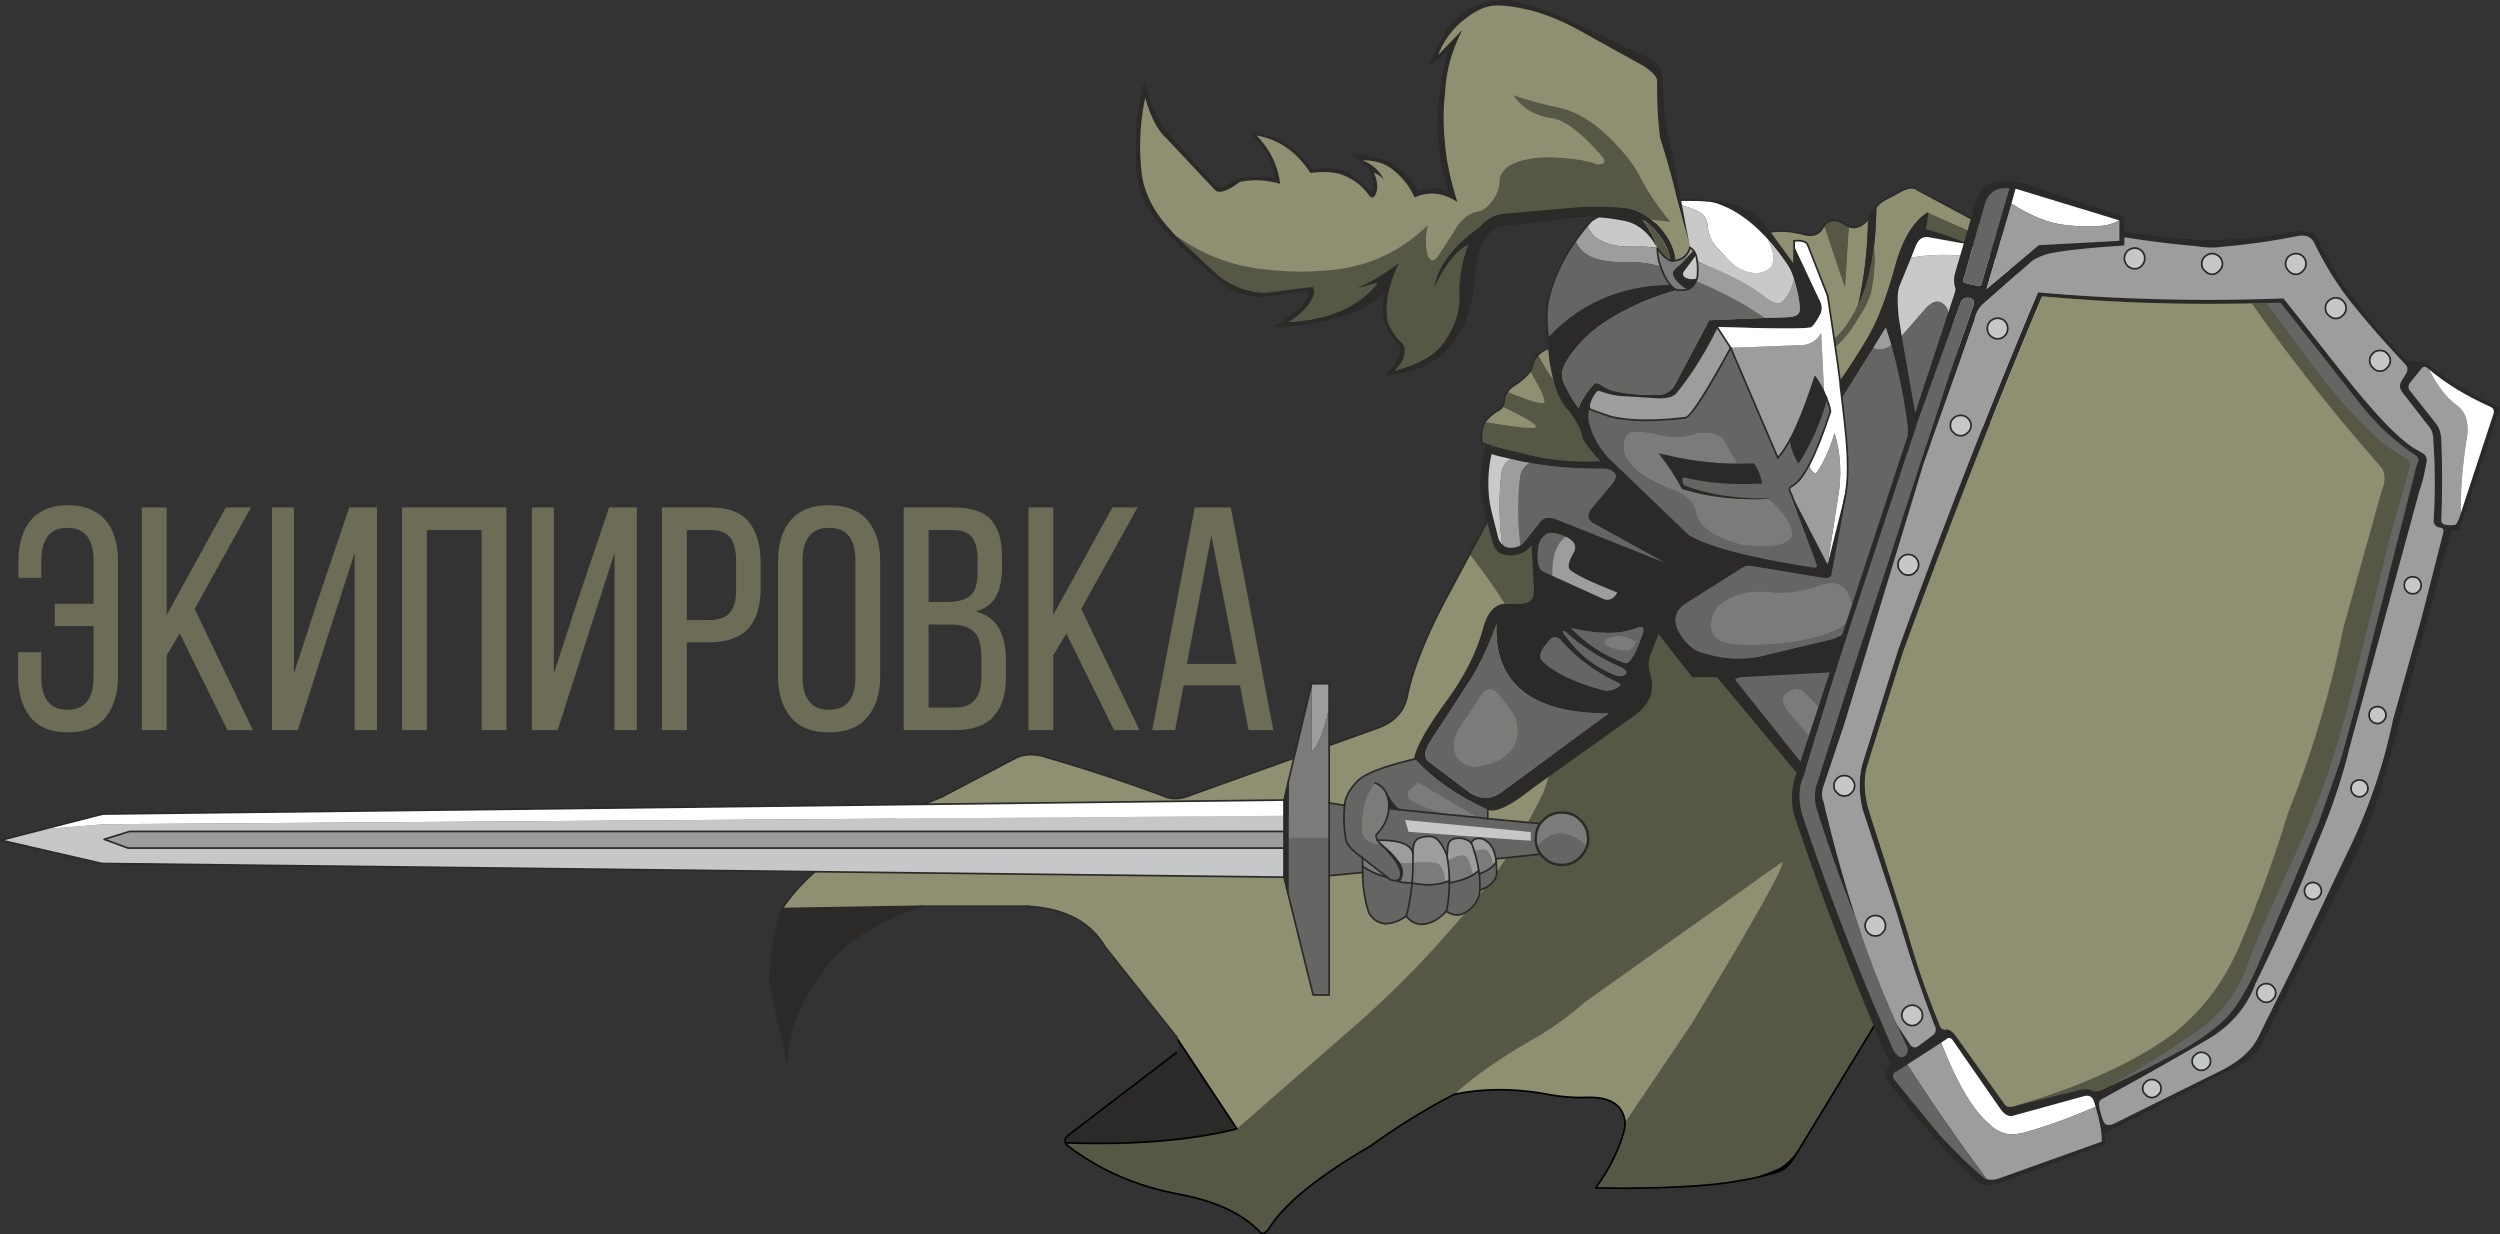 <svg xmlns="http://www.w3.org/2000/svg" xml:space="preserve" fill-rule="evenodd" clip-rule="evenodd" image-rendering="optimizeQuality" shape-rendering="geometricPrecision" text-rendering="geometricPrecision" viewBox="0 0 451.99 223.17">
  <rect x="0" y="0" width="451.99" height="223.17" fill="#333333" stroke="none"/>
  <defs>
    <style>
      .str0{stroke:#000;stroke-width:.31;stroke-linecap:round;stroke-linejoin:round;stroke-miterlimit:10}.fil1,.fil4{fill-rule:nonzero}.fil4{fill:none}.fil1{fill:#2b2a29}.fil6{fill:#c9c9c9}.fil6,.fil7,.fil8{fill-rule:nonzero}.fil7{fill:#9d9d9d}.fil8{fill:#7b7b7a}.fil10,.fil2,.fil5{fill-rule:nonzero}.fil5{fill:#656564}.fil10{fill:#c6c7c9}.fil2{fill:#575746}.fil0{fill-rule:nonzero}.fil11{fill:#6c6c57}.fil11,.fil9{fill-rule:nonzero}.fil0{fill:#8f8f72}.fil9{fill:#fff}
    </style>
  </defs>
  <g id="Слой_x0020_1">
    <path d="M340.63 36.17c-.48.26-.95.68-1.37 1.16-.05 2.79-.21 5.31-.48 7.63.21 2.15.06 4.36-.31 6.52-.26 1.95-1.05 3.79-2.26 5.52-1.37 2.42-2.84 4.32-4.37 5.63-.89.79-1.89 1.53-3.05 2.11 1.31-.95 2.26-2.11 2.63-3.27 1.74-1.42 3.21-3.47 4.52-6.26 1.11-5.05 1.74-10.2 1.79-15.57-1.16 1.32-2.36 1.79-3.52 1.26l-.69 10.79-3.68-11c-.1.21-.26.37-.37.58-.68 1.11-1.73 1.48-3.21 1.11-2.68-.69-4.84-.79-6.52-.37l-38.03 20.52c-1.63.26-2.84.79-3.69 1.68 1.27 2.37 2.37 4.1 3.48 5.37l9.52 13.94c14.62-.74 26.99-4.48 37.19-11.1 1.42-.95 2.84-1.95 4.21-3.06 2.84-3.84 5.05-7.41 6.73-10.83 1.27-2.79 2.48-6.21 3.58-10.26 1.32-4.84 3.26-8.1 5.79-9.73l16.57 7.31.1.05 4.63.79-23.04-12.31c-.63-.58-1.52-.58-2.79 0l-3.36 1.79z" class="fil0"/>
    <path d="M339.26 37.33c-.53.58-1.05 1.37-1.53 2.31-.05 5.37-.68 10.52-1.79 15.57 1.37-2.68 2.32-6.1 2.84-10.25.27-2.32.43-4.84.48-7.63z" class="fil1"/>
    <path d="M334.23 40.84h.01l.04.02v.05l-.69 10.78-.02.35-.11-.33-3.68-10.99-.02-.04.03-.03c.49-.57 1.04-.85 1.67-.87.63-.02 1.33.22 2.1.7.26.15.47.26.67.36z" class="fil2"/>
    <path d="M347.04 42.64c.48-1.37.95-2.73 1.48-4.1-2.53 1.63-4.47 4.89-5.79 9.73-1.1 4.05-2.31 7.47-3.58 10.26-1.68 3.42-3.89 6.99-6.73 10.83-1.37 1.11-2.79 2.11-4.21 3.06 2.32-.58 4.21-1.74 5.63-3.37 3.68-4.26 6.58-9.31 8.63-15.1 1.63-3.68 3.15-7.52 4.57-11.31z" class="fil1"/>
    <path d="M346.98 42.62c.47-1.37.95-2.73 1.47-4.11l.03-.06.06.03 16.57 7.31.52.23-.55-.1-18.05-3.21-.08-.02.03-.07z" class="fil2"/>
    <path d="m365.12 45.79.09.05 4.62.78.01.01h.01l29.57 15.78.06.03-.03.06-59.29 120.95-14.84 24.41v.01c-.75.93-1.45 1.7-2.11 2.3-.65.59-1.26 1-1.81 1.24l-.45.18c-1.02.41-2.38.96-3.98 1.51-1.08.21-2.22.42-3.43.61-1.19.19-2.44.36-3.74.5-6.05.57-13.15.78-21.31.63l-.13-.01.08-.1a36.87 36.87 0 0 0 3.06-4.98c.85-1.69 1.53-3.42 2.03-5.2.08-.29.13-.56.16-.83.03-.27.05-.53.05-.79v-.02l.01-.02 12.05-17.83c7.82-12.91 12.83-21.54 15.06-25.9.54-1.06.92-1.87 1.13-2.42.19-.5.25-.77.18-.82l-35.63 25.34a53.26 53.26 0 0 1-4.71 3.73 61.626 61.626 0 0 1-5.35 3.38c-2.79 1.6-5.3 3.19-7.54 4.77-2.24 1.59-4.21 3.16-5.92 4.74v.01h-.01c-2.56 1.31-5.11 2.74-7.63 4.29-2.55 1.58-5.08 3.27-7.56 5.07h-.01c-4.83 2.81-8.78 5.47-11.85 7.98-3.08 2.52-5.28 4.89-6.59 7.1h-.01v.01c-.35.4-.66.65-.94.71-.29.08-.54-.04-.74-.35-1.6-1.65-3.6-3.02-6.01-4.13-2.4-1.12-5.21-1.97-8.42-2.58-3.85-.71-7.46-1.79-10.82-3.25-3.38-1.46-6.5-3.3-9.35-5.49-.28-.17-.39-.38-.49-.6l-.07-.11.13.01c6.15.21 11.8.1 16.96-.32 5.15-.42 9.81-1.15 13.99-2.2l19.03-16.61v-.01c3.66-3.11 7.14-6.31 10.44-9.59 3.39-3.36 6.58-6.79 9.59-10.28h.01c3.22-3.57 6.18-7.37 8.87-11.37 2.75-4.09 5.22-8.38 7.42-12.87 2.29-5.7 2.33-12.16.11-19.36-2.21-7.18-6.67-15.08-13.41-23.71l-.03-.03.02-.04 3.36-6.35V80.42l.09.03c.95.32 1.91.61 2.86.86.96.25 1.92.46 2.87.61v.01c2.11.63 4.32 1.07 6.67 1.33 2.35.27 4.84.35 7.46.24.69-.05 1.37-.05 2.06-.05 7.3-.37 14.04-1.49 20.23-3.34 6.19-1.85 11.83-4.44 16.92-7.75l.01-.01h.01c1.15-.28 2.18-.71 3.11-1.27.95-.56 1.78-1.26 2.49-2.08 1.84-2.13 3.48-4.45 4.92-6.97 1.44-2.51 2.67-5.22 3.69-8.1v-.01c.82-1.84 1.61-3.72 2.37-5.61.76-1.9 1.5-3.8 2.21-5.69l.02-.06.06.01 18.04 3.21h.01l.01.01z" class="fil2"/>
    <path d="M330.41 63.13c.44-.54.76-1.11.94-1.68l.01-.02.02-.01c.86-.71 1.66-1.57 2.4-2.6.75-1.04 1.45-2.24 2.1-3.63v-.01c.69-1.33 1.26-2.86 1.73-4.56.48-1.71.84-3.6 1.11-5.67l.07-.6.06.6c.11 1.08.12 2.18.06 3.27-.06 1.09-.19 2.19-.37 3.27-.13.96-.39 1.9-.77 2.81-.38.94-.89 1.86-1.51 2.74-.68 1.21-1.39 2.29-2.12 3.23a16.5 16.5 0 0 1-2.26 2.41c-.44.4-.92.78-1.43 1.14-.51.35-1.05.69-1.63.98l-.75.37.68-.49c.66-.47 1.22-1 1.66-1.55zm-53.04 1.92c.16-.32.36-.62.6-.89l.07-.07.04.09c.63 1.18 1.23 2.2 1.8 3.09.57.89 1.12 1.63 1.67 2.26v.01l9.52 13.94.08.1h-.13c-.68 0-1.37 0-2.05.06-2.63.1-5.12.02-7.48-.24-2.36-.26-4.58-.71-6.69-1.34-.95-.16-1.91-.37-2.87-.62-.96-.25-1.92-.54-2.87-.86h-.01c-.15-.08-.33-.14-.52-.21-.18-.06-.37-.13-.53-.21l-.03-.02-.01-.02c-.19-.55-.25-1.16-.18-1.83.07-.63.27-1.31.61-2.01l.02-.05.05.01c3.82.64 6.45.99 7.89 1.07.43.02.75.02.97 0 .18-.02.27-.05.27-.09l-.01-.03.02-.02v-.01c.04-.08-.04-.2-.21-.38-.2-.19-.53-.43-.98-.71-1-.62-2.61-1.46-4.83-2.49l-.07-.03.04-.06c.1-.18.18-.37.23-.58.06-.2.1-.42.13-.65 0-.28.05-.52.15-.76.09-.23.22-.46.38-.7l.03-.05.06.03c2.09.86 3.71 1.45 4.83 1.77 1.07.3 1.68.35 1.81.16.04-.33-.15-.96-.58-1.88-.43-.94-1.1-2.17-1.99-3.69l-.02-.04.02-.03c.1-.18.18-.35.24-.5.05-.16.09-.3.12-.43.11-.4.24-.76.41-1.09z" class="fil2"/>
    <path d="M276.66 67.1c-.48.63-1.27 1.42-2.42 2.26-.79.48-1.37.9-1.74 1.48 4.21 1.73 6.47 2.37 6.73 1.89.11-.68-.79-2.58-2.57-5.63zm-6 7.21c-.74.42-1.47 1.05-2.21 2 6.26 1.05 9.31 1.31 9.21.89.26-.42-1.74-1.68-6.05-3.68-.21.32-.53.58-.95.79zm-4.95 25.88-4.78 8.95c-3.48 6.73-5.63 12.31-6.53 16.72-.52 2.69-2.21 4.53-4.99 5.63L215 143.86c-1.79.68-3.42.68-4.79 0-6.94-2.58-14.25-5-21.93-7.21-1.95-.42-3.58-.21-4.89.52l-13.1 6.9c-.42.15-.74.31-1.16.47-.47.21-1 .42-1.47.63-12.79 5.73-21.52 12.05-26.25 19.1l25.25-.42h19.04c6.79.36 11.47 2.84 14.1 7.36l12.89 16.2c.1.21.21.42.31.58v.05l10.63 16.05 19.04-16.62c7.42-6.32 14.1-13 20.05-19.89 6.52-7.21 11.94-15.36 16.3-24.25 4.58-11.42.21-25.83-13.31-43.14z" class="fil0"/>
    <path d="M213 188.04c.42 1 .32 1.69-.31 2.27l-19.57 14.94c-.53.47-.69.89-.48 1.37 12.31.42 22.62-.43 30.99-2.53L213 188.04z" class="fil1"/>
    <path d="M278.87 197.67c2.73.58 5.41.84 8.15.74 3.95-.11 6.21 1.26 6.73 4.05 0 .16.06.31.06.47l12.04-17.83c11.79-19.47 17.21-29.2 16.31-29.25l-35.67 25.36c-2.94 2.63-6.31 4.99-10.04 7.1-5.58 3.21-10.05 6.36-13.47 9.52 5.1-1.05 10.36-1.05 15.89-.16z" class="fil0"/>
    <path d="M142.3 191.78c.05-4.94 2-10.15 5.89-15.68 3.89-5.52 10.05-9.62 18.47-12.25l-25.25.42c-1.58 4.94-2.32 9.52-2.11 13.78l3 13.73z" class="fil1"/>
    <path fill-rule="nonzero" d="m324.74 208.61.52-.79c-1.47 1.85-2.78 3.06-3.89 3.53-1.05.42-2.58 1.05-4.42 1.68 1.58-.37 3.11-.73 4.47-1.15 1.21-.37 2.37-1.42 3.32-3.27z"/>
    <path d="M369.9 46.55c.07.04.1.14.06.22-.04.07-.14.1-.21.06l-23.04-12.31c-.08-.04-.11-.14-.07-.21.04-.08.14-.11.21-.07l23.05 12.31z" class="fil1"/>
    <path d="M346.89 34.27c.06.05.06.15.01.22a.17.17 0 0 1-.23.01c-.28-.26-.63-.39-1.05-.39-.43 0-.95.14-1.56.41-.08.04-.17.01-.21-.07-.04-.08 0-.17.08-.21.65-.3 1.21-.45 1.69-.45.5 0 .92.16 1.27.48z" class="fil1"/>
    <path d="M343.92 34.24c.08-.04.17-.01.21.07.04.07.01.17-.06.21l-3.37 1.79c-.08.04-.17.01-.21-.07-.04-.07-.01-.17.06-.21l3.37-1.79z" class="fil1"/>
    <path d="M340.55 36.03c.08-.04.17-.01.21.06.04.08.02.18-.06.22-.22.12-.43.28-.65.46-.23.19-.46.42-.67.66l-.01.01a7.2 7.2 0 0 0-.77 1.01c-.25.37-.5.8-.73 1.26 0 .01-.01.03-.02.04-.6.68-1.22 1.15-1.85 1.37-.62.22-1.25.21-1.86-.07l-.01-.01c-.21-.1-.42-.21-.69-.37-.74-.46-1.39-.69-1.97-.67-.56.02-1.06.28-1.5.78-.05.11-.12.2-.18.3-.07.08-.13.17-.18.26v.02c-.36.58-.83.97-1.39 1.17-.57.19-1.23.19-1.99 0-1.34-.34-2.54-.54-3.61-.59-1.07-.06-2.01.02-2.84.22a.16.16 0 0 1-.19-.11c-.02-.09.03-.17.11-.19.86-.22 1.84-.3 2.94-.24 1.09.06 2.31.26 3.66.61.71.17 1.31.17 1.81 0s.9-.52 1.23-1.03c.05-.12.12-.21.19-.31.06-.08.12-.17.17-.26 0-.01.01-.03.02-.04.51-.59 1.08-.88 1.74-.9.64-.02 1.36.22 2.15.71.25.16.46.26.66.36.54.24 1.08.26 1.63.06.57-.2 1.14-.63 1.7-1.27.24-.46.48-.89.74-1.28.26-.4.53-.75.8-1.04v-.01c.22-.25.46-.48.71-.69.23-.2.46-.37.7-.5z" class="fil1"/>
    <path d="M319.67 41.87c.07-.04.17-.01.21.07.04.07.01.17-.06.21l-38.04 20.51c-.08.05-.17.02-.21-.06a.158.158 0 0 1 .06-.21l38.04-20.52z" class="fil1"/>
    <path d="M281.68 62.37c.09-.01.17.05.18.13.01.09-.04.17-.13.18-.8.13-1.5.32-2.1.59-.59.27-1.08.61-1.49 1.04-.23.26-.42.54-.57.85-.16.31-.29.65-.39 1.03-.03.13-.07.29-.13.45-.07.17-.15.35-.26.54 0 .01-.01.02-.02.03-.25.33-.59.72-1.03 1.13-.39.36-.86.75-1.41 1.15l-.02.01c-.38.23-.72.45-1 .68-.28.23-.5.47-.68.74v.01c-.15.23-.28.44-.37.66-.08.21-.13.43-.13.67v.03c-.03.24-.07.47-.13.68-.06.22-.15.43-.26.63l-.01.02c-.11.16-.25.32-.42.46-.17.14-.36.26-.58.37-.36.21-.71.46-1.07.78-.36.32-.72.7-1.08 1.16-.32.68-.51 1.32-.57 1.93-.07.6-.02 1.16.15 1.66.13.07.29.12.45.18h.01c.18.07.37.13.53.22.08.04.11.13.07.21-.04.08-.13.11-.21.07-.15-.08-.32-.14-.5-.2h-.01c-.18-.07-.37-.14-.54-.22a.142.142 0 0 1-.08-.09c-.19-.56-.26-1.19-.19-1.86.07-.65.27-1.33.61-2.04.01-.01.02-.03.03-.04.37-.48.74-.88 1.12-1.21.37-.34.75-.61 1.12-.82l.02-.01c.2-.1.37-.21.52-.34.15-.12.27-.25.36-.39.1-.17.17-.36.23-.55.05-.2.09-.41.12-.64 0-.28.05-.53.15-.78.1-.24.24-.48.4-.72.19-.3.44-.56.74-.81.29-.24.64-.47 1.04-.7.54-.4.99-.78 1.37-1.13.43-.4.76-.77 1-1.09.1-.18.18-.34.23-.48.06-.15.09-.29.12-.41v-.01c.11-.41.25-.78.42-1.11.17-.33.37-.63.62-.91.44-.46.96-.83 1.59-1.11a8.62 8.62 0 0 1 2.18-.62zm-7.36 7.13h-.01.01zm-2.58 4.11-.01.01.01-.01zm56.56-1.06c-.07.04-.17.03-.22-.05-.05-.07-.03-.17.04-.21.71-.48 1.42-.96 2.12-1.47.7-.5 1.39-1.02 2.07-1.56 1.41-1.92 2.66-3.76 3.78-5.55 1.11-1.8 2.08-3.54 2.92-5.25.64-1.41 1.26-2.98 1.87-4.71.59-1.69 1.16-3.53 1.7-5.52.66-2.43 1.48-4.47 2.45-6.1.98-1.65 2.12-2.89 3.4-3.72a.16.16 0 0 1 .22.04c.03.05.03.11.01.15-.52 1.37-1 2.73-1.47 4.09-.03.08-.12.13-.2.1a.155.155 0 0 1-.09-.2c.42-1.21.83-2.42 1.29-3.64-1.08.8-2.04 1.91-2.89 3.34-.96 1.61-1.76 3.62-2.42 6.02-.54 2-1.11 3.85-1.71 5.54-.6 1.75-1.23 3.33-1.87 4.74l-.01.01c-.84 1.71-1.82 3.46-2.94 5.27-1.12 1.8-2.38 3.66-3.8 5.58-.01.02-.02.03-.03.04-.69.55-1.39 1.08-2.09 1.59-.71.5-1.42.99-2.13 1.47zm20.36-33.95c-.01.03-.03.05-.06.07l.06-.07zm16.51 7.46c-.09-.02-.15-.1-.13-.18.01-.09.09-.15.18-.13l4.63.79c.08.01.14.09.13.18-.02.08-.1.14-.18.13l-4.63-.79z" class="fil1"/>
    <path d="M365.11 45.69c.09.02.15.1.13.19-.01.08-.09.14-.18.12l-18.04-3.2c-.09-.02-.15-.1-.13-.19.01-.08.1-.14.18-.12l18.04 3.2zm-36.98 26.59c.07-.04.17-.02.21.05.05.07.03.17-.04.22-5.12 3.32-10.78 5.92-16.98 7.78-6.21 1.85-12.97 2.97-20.29 3.34h-.01c-.68 0-1.37 0-2.04.06h-.02c-2.63.1-5.12.02-7.48-.24-2.36-.27-4.59-.71-6.7-1.35-.95-.15-1.91-.37-2.87-.62-.96-.25-1.93-.54-2.88-.85-.08-.03-.13-.12-.1-.2.03-.08.12-.13.2-.1.94.31 1.9.6 2.86.85.95.25 1.9.46 2.84.61.01.01.02.01.03.01 2.1.63 4.31 1.07 6.65 1.34 2.35.26 4.82.34 7.44.23.7-.05 1.38-.05 2.07-.05 7.29-.37 14.03-1.48 20.21-3.34 6.18-1.85 11.81-4.43 16.9-7.74z" class="fil1"/>
    <path d="M346.9 42.59c.03-.08.12-.13.2-.1.08.03.12.12.09.21-.71 1.9-1.45 3.81-2.21 5.69-.76 1.9-1.55 3.78-2.37 5.62-1.02 2.9-2.26 5.61-3.7 8.13-1.45 2.53-3.1 4.87-4.95 7.01-.73.84-1.58 1.55-2.54 2.13-.95.56-2.01 1-3.17 1.29a.154.154 0 0 1-.19-.12.16.16 0 0 1 .11-.19c1.14-.28 2.17-.7 3.09-1.25.93-.56 1.76-1.25 2.46-2.06 1.84-2.13 3.48-4.45 4.91-6.97 1.44-2.5 2.67-5.2 3.69-8.08v-.01c.82-1.84 1.61-3.72 2.37-5.61.76-1.9 1.5-3.81 2.21-5.69zm-4.58 11.31zm-73.4 26.62c0-.09.07-.16.16-.16s.16.07.16.16v13.31c0 .03-.01.05-.02.08l-3.37 6.36v.01l-4.78 8.93c-.05.08-.14.1-.22.06a.158.158 0 0 1-.06-.21l4.78-8.93.01-.01 3.34-6.33V80.52zm.3 13.39c-.03.04-.08.07-.14.07l.14-.07z" class="fil1"/>
    <path d="M260.79 109.06c.04-.07.13-.1.21-.06.08.04.11.13.07.21-1.73 3.34-3.13 6.4-4.21 9.17-1.09 2.8-1.85 5.3-2.3 7.51-.27 1.37-.84 2.53-1.69 3.49-.85.95-1.99 1.7-3.41 2.26a.155.155 0 0 1-.11-.29c1.37-.55 2.47-1.27 3.29-2.18.81-.92 1.35-2.02 1.61-3.34.45-2.23 1.22-4.75 2.32-7.56 1.08-2.78 2.49-5.85 4.22-9.21z" class="fil1"/>
    <path d="M249.35 131.35a.155.155 0 0 1 .11.29L215.05 144a.155.155 0 0 1-.2-.09.17.17 0 0 1 .1-.2l34.4-12.36z" class="fil1"/>
    <path d="M214.95 143.71a.155.155 0 0 1 .11.29c-.91.35-1.79.53-2.61.53-.82 0-1.59-.18-2.3-.53-3.51-1.3-7.12-2.57-10.83-3.79-3.6-1.18-7.3-2.32-11.08-3.41-.94-.2-1.81-.25-2.59-.17-.81.09-1.54.32-2.19.68-.07.04-.17.02-.21-.06-.04-.07-.02-.17.06-.21.68-.39 1.45-.63 2.3-.72.82-.09 1.72-.04 2.7.17l.01.01c3.78 1.09 7.48 2.23 11.09 3.41 3.71 1.22 7.33 2.49 10.85 3.8.01 0 .02 0 .02.01.67.33 1.39.49 2.17.49s1.62-.17 2.5-.5zm-26.64-7.22z" class="fil1"/>
    <path d="M183.31 137.04c.08-.05.17-.02.21.06.04.08.02.17-.06.21l-13.1 6.9c-.08.04-.17.01-.21-.07a.158.158 0 0 1 .06-.21l13.1-6.89z" class="fil1"/>
    <path d="M170.23 143.92a.155.155 0 0 1 .11.29c-.2.08-.39.16-.57.24-.18.07-.36.15-.58.23-.23.11-.49.21-.74.32-.25.11-.5.21-.73.31-6.38 2.87-11.75 5.87-16.12 9.04-4.35 3.17-7.71 6.5-10.06 10-.05.08-.15.1-.22.05a.16.16 0 0 1-.04-.22c2.37-3.54 5.75-6.9 10.14-10.08 4.38-3.18 9.77-6.2 16.17-9.07.25-.11.49-.22.74-.32s.5-.21.74-.31v-.01c.2-.07.39-.15.58-.23.18-.08.36-.16.58-.24zM166.66 164c-.09 0-.16-.07-.16-.15 0-.09.07-.16.16-.16h19.04c.09 0 .16.07.16.16 0 .08-.07.15-.16.15h-19.04z" class="fil1"/>
    <path d="M185.69 164c-.08 0-.15-.08-.15-.16.01-.09.08-.16.17-.15 3.41.18 6.3.9 8.67 2.14 2.37 1.24 4.22 3.01 5.55 5.3.05.08.02.17-.05.22-.08.04-.17.01-.22-.06-1.3-2.24-3.1-3.97-5.42-5.18-2.33-1.22-5.18-1.92-8.55-2.11z" class="fil1"/>
    <path d="M199.68 171.31c-.06-.07-.05-.17.02-.22.07-.06.17-.04.22.02l12.89 16.21c.05.06.04.16-.03.22-.06.05-.16.04-.22-.03l-12.88-16.2z" class="fil1"/>
    <path d="M212.55 187.48c-.04-.07-.01-.17.07-.21.07-.04.17 0 .21.07.05.12.11.23.15.31.05.09.1.18.15.26.02.02.03.05.03.08v.05c0 .09-.07.16-.16.16-.08 0-.15-.07-.15-.16-.05-.08-.1-.16-.14-.24-.07-.12-.12-.22-.16-.32z" class="fil1"/>
    <path d="M212.86 188.11c-.04-.08 0-.18.08-.21s.17 0 .21.08c.22.53.3.98.25 1.38-.06.4-.26.75-.61 1.06-.06.06-.16.06-.22-.01-.06-.06-.05-.16.01-.22.29-.26.46-.55.5-.88.05-.34-.02-.73-.22-1.2z" class="fil1"/>
    <path d="m212.69 190.31-19.57 14.94m0 0c-.53.47-.69.89-.48 1.37" class="fil4 str0"/>
    <path d="M192.64 206.62c.11.21.21.42.48.57 5.68 4.37 12.41 7.32 20.15 8.74 6.41 1.21 11.25 3.42 14.46 6.73.37.58.9.42 1.58-.37 2.63-4.42 8.79-9.47 18.47-15.1 4.94-3.57 10.04-6.73 15.2-9.36 5.1-1.05 10.36-1.05 15.89-.16 2.73.58 5.41.84 8.15.74 3.95-.11 6.21 1.26 6.73 4.05 0 .16.06.31.06.47 0 .53-.06 1.05-.21 1.63-1 3.58-2.74 6.95-5.11 10.21 8.16.16 15.26-.05 21.31-.63 2.58-.27 5-.69 7.15-1.11 1.58-.37 3.11-.73 4.47-1.15 1.21-.37 2.37-1.42 3.32-3.27m0 0 .52-.79 14.84-24.4 59.29-120.95-29.57-15.78" class="fil4 str0"/>
    <path d="M141.26 164.22c.02-.08.11-.13.19-.1.09.02.13.11.1.19-.78 2.47-1.36 4.84-1.71 7.13-.36 2.28-.49 4.48-.38 6.6 0 .09-.06.16-.15.17-.09 0-.16-.07-.17-.15-.1-2.14.03-4.36.39-6.67.35-2.3.93-4.69 1.73-7.17z" class="fil1"/>
    <path d="M139.15 178.08c-.02-.08.03-.17.12-.18.08-.02.17.03.18.12l3 13.73c.02.08-.03.17-.12.18-.08.02-.17-.03-.18-.12l-3-13.73z" class="fil1"/>
    <path d="M142.46 191.78c0 .09-.08.16-.16.16-.09 0-.16-.07-.16-.16.03-2.49.53-5.05 1.52-7.68.98-2.62 2.45-5.32 4.4-8.09 1.96-2.78 4.49-5.2 7.59-7.26 3.09-2.05 6.74-3.74 10.96-5.05.08-.03.17.02.2.1.02.08-.02.17-.11.2-4.18 1.3-7.81 2.98-10.87 5.01-3.07 2.04-5.57 4.43-7.51 7.18-1.94 2.76-3.39 5.43-4.37 8.02-.97 2.6-1.47 5.12-1.49 7.57z" class="fil1"/>
    <path d="M166.65 163.69c.09 0 .16.07.16.15 0 .09-.06.16-.15.16l-25.25.42c-.09.01-.16-.06-.16-.15s.07-.16.15-.16l25.25-.42z" class="fil1"/>
    <path d="M192.64 206.62c12.31.42 22.62-.43 30.99-2.53m0 0L213 188.04" class="fil4 str0"/>
    <path d="M346.41 44.32c.53-1.15 1.32-1.63 2.37-1.42l7.31 1.32c-2.37-1.05-5.05-2-7.94-2.79.31-1 .37-2 .37-2.89-2.06 1.52-3.63 3.57-4.63 6.21l-2.21 7.15c-.69 2.84-1.74 5.47-3.16 7.89l-5.84 9.26c.05.95.21 2 .32 2.95l5.68-9.11 2.26-3.68c.37 1.05.69 2.11 1 3.16 1.11 4.05 2.05 8.31 2.68 12.73.48 2.26.42 6.05-.15 11.36-.11 9.68-3.06 18.47-8.95 26.52-1.73 1.47-3.36 2.42-4.89 2.73l-10.78 2.58c-3.74 1.05-7.42 1.05-11.1 0l-1-.26c-1.58-.48-2.9-1.58-4.05-3.48-1.21-2.05-1-3.78.63-5.15l10.26-6.47c.78-.58 1.63-.79 2.52-.69l12.21 2c.99.16 1.52.11 1.63-.37l2.52-13.41c.11-.58.26-1.21.32-1.89l-3.37 13.46-6.52-12.62 4.68 12.52c.21.68-.05.95-.84.84-11.63-1.84-19.2-3.84-22.57-5.94l-14.57-14c-1.9-2.15-3.11-4.42-3.58-6.94-.05-.53 0-1.32.26-2.37 0-.42.16-1 .53-1.68.52-1 1-1.48 1.37-1.32 1.73.63 3.26.95 4.47.95l5.73.37c1.79.1 3-.16 3.63-.9 2.63-3.21 5.11-7.15 7.42-11.83 11.05.36 16.73.36 17.1 0 .47-.42.89-1.06 1.36-1.9.64-1 .64-2 0-3.1l-4.52-9.63v3.58L319 40.69c-2.05-2.52-5.57-3.99-10.46-4.41 3.89.78 7.57 3.1 11.04 6.94 1.27 1.42 2.58 3.1 3.79 4.94.42.74.74 1.48.95 2.27.05.15.1.31.16.47.57 1.84.89 3.58.94 5.1-.05.95-.94 1.37-2.68 1.37l-3.68.11-10.05.42-6.31 11.89c-.74 1.1-1.84 1.68-3.32 1.63-3.57 0-6.31-.37-8.2-.9-.64-.26-1.16-.52-1.64-.89-.63-.42-1.05-.48-1.36-.16-1.32 1.42-2.26 2.89-2.79 4.31-.79-1.05-1.58-2.36-2.42-4.05-.68-1.15-.74-2.47-.05-3.94 3.73-6.58 11.46-11.31 23.3-14.15-10.89-.9-19.67 2.21-26.35 9.41l.36 3.79c.69 4.52 1.79 7.58 3.42 9.21 1.42 1.73 2.32 3.47 2.69 5.2.78 1.37 1.89 2.74 3.42 4.32-6.21.47-13.26-.53-21.05-2.79-.89 3.95-1.15 6.94-.73 9.15.47 2.21 1.05 4.53 1.73 7 .37 1.58.84 2.53 1.48 2.89.89.42 1.89.58 3.05.32 1.31-.32 2.21-1.05 2.78-2.05l.48 8.57c.05 1.79-.84 2.69-2.79 2.69h-2.95c-1.63.26-2.78 1.68-3.47 4.31-1.16 4.26-3.31 8.52-6.36 12.78-3.69 5-5.79 8.63-6.11 10.79 3.21 3.57 7.63 6.63 13.16 9.2 1.47.53 4.15-.73 7.99-3.84l18.52-13.2c2.89-2.11 3.84-4.68 2.79-7.79-.37-1.15-.27-2.47.42-4l1.16-2.94 6.1 7.78h4.47L344.2 163l59.24-44.4-28.67-54.5c-6.53 6-11.94 10.47-16.21 13.21-6.62 4.31-10.52 4.68-11.62 1.1l-3.11-17.67-.57-3.53c-.27-2.84-.21-4.73.21-5.63l2.05-4.99.89-2.27zm-56.65 40.41c1.15 0 1.94.36 2.31 1.05.16.37 0 .95-.58 1.68l-3.79 4.53c-.89 1.1-.68 2.05.58 2.73l12.58 6.95-19.26-7.69c-1.37-.57-2.31-.47-3 .22l-2.94 3.68c-.27.31-.53.52-.79.73-.48.27-1.05.42-1.69.42-.68 0-1.21-.21-1.57-.63-.37-.31-.58-.68-.74-1.21l-1.26-4.99c-.74-3.32-.69-6.68.05-10.1 1.16.36 2.31.63 3.52.89 1.11.26 2.21.53 3.37.68.11 0 .16 0 .21.06 4.16.73 8.52 1.05 13 1zm-10.11 11.78c.74-.32 1.9-.16 3.42.53 0 .05.11.05.11.05 1.58.74 2 1.79 1.21 3.05-.79 1.37-1 2.31-.58 2.84.84.84 3.68 2.21 8.58 4.16-.64 1.15-1.48 1.52-2.48 1.15l-9.26-4.2-1.57-.74c-1.06-.47-1.32-2.05-.9-4.68.11-.84.63-1.58 1.47-2.16zm9.89 28.2c-4.78-1.32-8.31-3-10.52-5-.73-.63-.73-1.53.06-2.68l1.21-1.48c.47-.47 1.1-.47 1.73 0 2.79 3.21 6.05 5.68 9.79 7.53 1.15.47 1.42.84.89 1.05-1 .73-2.1.89-3.16.58zm-6.52-9.74c-.58-.78-.63-1.05-.1-.84 3.05 2.74 6.47 4.95 10.25 6.53 1 .63 1.16 1.1.48 1.42-.48.26-1 .21-1.58 0-3.58-1.37-6.63-3.74-9.05-7.11zm-24.67 22.78c-.95-.73-.9-1.89.1-3.47l7.74-11.94c1.63-2.74 3.1-5.89 4.36-9.47-.42 10.73 6.37 16.15 20.31 16.1l-19.41 14.25c-1.79 1.32-3.63 1.37-5.63.16l-7.47-5.63zm76.49-16.57 19.46 25.04h-22.2l-18.41-23.09c-.26-.42.05-.69.9-.84l20.25-1.11zm-38.98-7.63c1.31-.52 1.63 0 .89 1.69-1.16 3.36-2.21 4.89-3 4.63-3.63-1.27-6.84-3.37-9.73-6.32 5 1.16 8.94 1.16 11.84 0z" class="fil1"/>
    <path d="M292.07 85.78c-.37-.69-1.16-1.05-2.31-1.05-4.48.05-8.84-.27-13-1-.05-.06-.1-.06-.21-.06-.89.53-1.47 1.27-1.68 2.27-.53 4.05-.53 8.26 0 12.67.26-.21.52-.42.79-.73l2.94-3.68c.69-.69 1.63-.79 3-.22l19.26 7.69-12.58-6.95c-1.26-.68-1.47-1.63-.58-2.73l3.79-4.53c.58-.73.74-1.31.58-1.68z" class="fil5"/>
    <path d="M273.18 82.99c-1.21-.26-2.36-.53-3.52-.89-.74 3.42-.79 6.78-.05 10.1l1.26 4.99c.16.53.37.9.74 1.21l-.11-.47c-.53-4.37-.53-8.57 0-12.68.21-1 .74-1.73 1.68-2.26z" class="fil6"/>
    <path d="M273.18 82.99c-.94.53-1.47 1.26-1.68 2.26-.53 4.11-.53 8.31 0 12.68l.11.47c.36.42.89.63 1.57.63.64 0 1.21-.15 1.69-.42-.53-4.41-.53-8.62 0-12.67.21-1 .79-1.74 1.68-2.27-1.16-.15-2.26-.42-3.37-.68z" class="fil7"/>
    <path d="M283.07 97.04c-1.52-.69-2.68-.85-3.42-.53-.84.58-1.36 1.32-1.47 2.16-.42 2.63-.16 4.21.9 4.68l1.57.74c-.1-3.42.74-5.79 2.42-7.05z" class="fil5"/>
    <path d="M283.18 97.09s-.11 0-.11-.05c-1.68 1.26-2.52 3.63-2.42 7.05l9.26 4.2c1 .37 1.84 0 2.48-1.15-4.9-1.95-7.74-3.32-8.58-4.16-.42-.53-.21-1.47.58-2.84.79-1.26.37-2.31-1.21-3.05z" class="fil7"/>
    <path d="M279.02 119.71c2.21 2 5.74 3.68 10.52 5 1.06.31 2.16.15 3.16-.58.53-.21.26-.58-.89-1.05-3.74-1.85-7-4.32-9.79-7.53-.63-.47-1.26-.47-1.73 0l-1.21 1.48c-.79 1.15-.79 2.05-.06 2.68z" class="fil5"/>
    <path d="M282.92 114.13c-.53-.21-.48.06.1.84 2.42 3.37 5.47 5.74 9.05 7.11.58.21 1.1.26 1.58 0 .68-.32.52-.79-.48-1.42-3.78-1.58-7.2-3.79-10.25-6.53zm-24.47 20.15c-1 1.58-1.05 2.74-.1 3.47l7.47 5.63c2 1.21 3.84 1.16 5.63-.16l19.41-14.25c-13.94.05-20.73-5.37-20.31-16.1-1.26 3.58-2.73 6.73-4.36 9.47l-7.74 11.94zm5.27-2.37 4.26-6.41c1-1.32 2.15-1.16 3.36.57l2.11 2.79c.94 1.58 1.15 3.37.58 5.26-1 2.42-3.27 3.9-6.9 4.42-1.31.21-2.52-.26-3.52-1.37-1-1.57-.95-3.36.11-5.26z" class="fil5"/>
    <path d="m267.98 125.5-4.26 6.41c-1.06 1.9-1.11 3.69-.11 5.26 1 1.11 2.21 1.58 3.52 1.37 3.63-.52 5.9-2 6.9-4.42.57-1.89.36-3.68-.58-5.26l-2.11-2.79c-1.21-1.73-2.36-1.89-3.36-.57z" class="fil8"/>
    <path d="m354.3 146.22-19.46-25.04-20.25 1.11c-.85.15-1.16.42-.9.84l18.41 23.09h22.2zm-31.09-21.09c1.11-.74 2.11-.74 3 0l7 7.2-3.74 3.58-6.26-7.31c-1.21-1.53-1.21-2.68 0-3.47z" class="fil5"/>
    <path d="M326.21 125.13c-.89-.74-1.89-.74-3 0-1.21.79-1.21 1.94 0 3.47l6.26 7.31 3.74-3.58-7-7.2z" class="fil8"/>
    <path d="M296.75 115.24c.74-1.69.42-2.21-.89-1.69-2.9 1.16-6.84 1.16-11.84 0 2.89 2.95 6.1 5.05 9.73 6.32.79.26 1.84-1.27 3-4.63zm-6.05.16c1.37-.58 2.63-.58 3.9 0l1.21.57c-.22.74-.64 1.27-1.21 1.53-1.53.21-2.9-.11-4.16-.84-.58-.48-.53-.9.26-1.26z" class="fil5"/>
    <path d="M294.6 115.4c-1.27-.58-2.53-.58-3.9 0-.79.36-.84.78-.26 1.26 1.26.73 2.63 1.05 4.16.84.57-.26.99-.79 1.21-1.53l-1.21-.57z" class="fil8"/>
    <path d="M348.78 42.9c-1.05-.21-1.84.27-2.37 1.42l-.89 2.27c5.94-1.06 11.94-.48 18.04 1.79-2.15-1.58-4.63-3-7.47-4.16l-7.31-1.32zm-40.03-1.78c.26 1.63.84 2.84 1.68 3.63 1.95 2.26 3.37 3.52 4.16 3.84 2.05 1.05 3.78 1.05 5.26 0 1.1-1 1.05-2.79-.27-5.37-3.47-3.84-7.15-6.16-11.04-6.94-1.32-.11-2.74-.11-4.27-.11-1.31 0-2.57.05-3.73.16 3.21.52 5.63 1.31 7.26 2.37.63.63.95 1.42.95 2.42z" class="fil9"/>
    <path d="M310.43 44.75c-.84-.79-1.42-2-1.68-3.63 0-1-.32-1.79-.95-2.42-1.63-1.06-4.05-1.85-7.26-2.37-5.68.42-9.94 1.63-12.78 3.58-.27.26-.53.63-.79.89 1.05 2.68 3.94 3.95 8.84 3.79 3.99-.11 8.04.94 12.2 3.21 4.94 1.94 8.73 3.99 11.42 6.15 1.47 1.16 2.57 1.16 3.31 0 .79-.95 1.31-2.1 1.58-3.52-.21-.79-.53-1.53-.95-2.27a42.615 42.615 0 0 0-3.79-4.94c1.32 2.58 1.37 4.37.27 5.37-1.48 1.05-3.21 1.05-5.26 0-.79-.32-2.21-1.58-4.16-3.84z" class="fil6"/>
    <path d="M326.84 44.32c-.21-.63-1.05-.89-2.47-.78v.94l4.52 9.63c.64 1.1.64 2.1 0 3.1-.47.84-.89 1.48-1.36 1.9-.37.36-6.05.36-17.1 0l2.47 3.78 13.26-.52c1.37-.21 2.42-.95 3.1-2.16l.53 10.73c.1.37.31.69.42 1 .32.79.58 1.58.74 2.42-1.37 4.16-2.63 7.37-3.84 9.68.15.79.57 1.37 1.21 1.58 1.42-2 2.52-4.47 3.36-7.36 1 3.31 1.27 6.78.84 10.31l-2.1 13.46 3.37-13.46c0-.06 0-.16.05-.16.32-2.68.26-5.95-.11-9.73-.21-2.27-.47-4.48-.73-6.68-.11-.95-.27-2-.32-2.95-.68-5.31-1.47-10.52-2.26-15.62l-3.58-9.11z" class="fil9"/>
    <path d="M324.32 50.43c-.27 1.42-.79 2.57-1.58 3.52-.74 1.16-1.84 1.16-3.31 0-2.69-2.16-6.48-4.21-11.42-6.15-4.16-2.27-8.21-3.32-12.2-3.21-4.9.16-7.79-1.11-8.84-3.79-.79.89-1.48 1.84-2.11 2.74 1 2.68 3.95 3.94 8.79 3.84 4.05-.16 8.1.89 12.26 3.15 4.89 1.95 9.25 4.26 13.15 6.95l3.68-.11c1.74 0 2.63-.42 2.68-1.37-.05-1.52-.37-3.26-.94-5.1-.06-.16-.11-.32-.16-.47zm3.84 17.73c.63.89 1.16 1.84 1.63 2.78l-.53-10.73c-.68 1.21-1.73 1.95-3.1 2.16l-13.26.52 8.52 19.89c.74-.84 1.48-1.95 2.27-3.37 1.42-2.68 2.89-6.42 4.47-11.25z" class="fil7"/>
    <path d="M329.79 70.94c-.47-.94-1-1.89-1.63-2.78-1.58 4.83-3.05 8.57-4.47 11.25.26 1.63.79 3 1.47 4.16 2.31-3.74 4-7.58 5.05-11.63-.11-.31-.32-.63-.42-1z" class="fil1"/>
    <path d="M305.91 50.53c-4.16-2.26-8.21-3.31-12.26-3.15-4.84.1-7.79-1.16-8.79-3.84-2.57 3.57-4.21 7.31-5.05 11.2-.21 1.89-.21 3.79 0 5.58l.06.73c6.68-7.2 15.46-10.31 26.35-9.41-11.84 2.84-19.57 7.57-23.3 14.15-.69 1.47-.63 2.79.05 3.94.84 1.69 1.63 3 2.42 4.05.53-1.42 1.47-2.89 2.79-4.31.31-.32.73-.26 1.36.16.48.37 1 .63 1.64.89 1.89.53 4.63.9 8.2.9 1.48.05 2.58-.53 3.32-1.63l6.31-11.89 10.05-.42c-3.9-2.69-8.26-5-13.15-6.95z" class="fil5"/>
    <path d="M310.43 59.11c-2.31 4.68-4.79 8.62-7.42 11.83-.63.74-1.84 1-3.63.9l-5.73-.37c-1.21 0-2.74-.32-4.47-.95-.37-.16-.85.32-1.37 1.32-.37.68-.53 1.26-.53 1.68.06.37.27.58.74.68l2.95 1.06c3.41.89 8.04.94 13.78.26.89-.16 3.63-4.37 8.15-12.63l-2.47-3.78z" class="fil7"/>
    <path d="m290.6 82.83 14.57 14c3.37 2.1 10.94 4.1 22.57 5.94.79.11 1.05-.16.84-.84l-4.68-12.52c-.48-.74-.48-1.21 0-1.47.94-.48 1.89-1.58 2.84-3.27.1-.21.21-.42.37-.63 1.21-2.31 2.47-5.52 3.84-9.68-.16-.84-.42-1.63-.74-2.42-1.05 4.05-2.74 7.89-5.05 11.63-.68-1.16-1.21-2.53-1.47-4.16-.79 1.42-1.53 2.53-2.27 3.37l-8.52-19.89c-4.52 8.26-7.26 12.47-8.15 12.63-5.74.68-10.37.63-13.78-.26l-2.95-1.06c-.47-.1-.68-.31-.74-.68-.26 1.05-.31 1.84-.26 2.37.47 2.52 1.68 4.79 3.58 6.94zm3.1-3c.26-1.1.79-1.68 1.58-1.68 1.58-.05 3.1.11 4.58.53 2.78.63 5.1.52 6.89-.27 2.63-.42 4.36.11 5.15 1.58l2.16 3.84c1 0 2 0 3.05-.05.74 1.1 1.26 2.31 1.47 3.63-5.05.31-9.78-.05-14.15-1.11-.37.16-.37.64 0 1.42 4 1.64 9.1 2.42 15.36 2.42h1.11c-.37 0-.74 0-1.11.06 3.11 2.84 4.48 5.05 4.16 6.78-.32.69-1.11 1.21-2.47 1.58-1.95.26-4.05.26-6.32 0-1.42-.37-2.89-.84-4.26-1.47-2.36-1.16-3.78-2.53-4.21-4.26-.42-2.05-1.84-3.47-4.2-4.26-6.53-2.53-9.47-5.42-8.79-8.74z" class="fil5"/>
    <path d="M295.28 78.15c-.79 0-1.32.58-1.58 1.68-.68 3.32 2.26 6.21 8.79 8.74 2.36.79 3.78 2.21 4.2 4.26.43 1.73 1.85 3.1 4.21 4.26 1.37.63 2.84 1.1 4.26 1.47 2.27.26 4.37.26 6.32 0 1.36-.37 2.15-.89 2.47-1.58.32-1.73-1.05-3.94-4.16-6.78-5.73.26-10.99-.32-15.67-1.79a42.87 42.87 0 0 0-4.26-6.47c4.73 1.21 9.46 1.89 14.2 1.89l-2.16-3.84c-.79-1.47-2.52-2-5.15-1.58-1.79.79-4.11.9-6.89.27-1.48-.42-3-.58-4.58-.53z" class="fil8"/>
    <path d="M304.43 87.72c-.37-.78-.37-1.26 0-1.42 4.37 1.06 9.1 1.42 14.15 1.11-.21-1.32-.73-2.53-1.47-3.63-1.05.05-2.05.05-3.05.05-4.74 0-9.47-.68-14.2-1.89 1.68 2.1 3.1 4.31 4.26 6.47 4.68 1.47 9.94 2.05 15.67 1.79v-.06c-6.26 0-11.36-.78-15.36-2.42z" class="fil1"/>
    <path d="M327.11 84.04c-.16.21-.27.42-.37.63-.95 1.69-1.9 2.79-2.84 3.27-.48.26-.48.73 0 1.47l6.52 12.62 2.1-13.46c.43-3.53.16-7-.84-10.31-.84 2.89-1.94 5.36-3.36 7.36-.64-.21-1.06-.79-1.21-1.58z" class="fil7"/>
    <path d="m374.77 64.1-1.9-3.57c-1.73-4.84-4.84-8.89-9.31-12.15-6.1-2.27-12.1-2.85-18.04-1.79l-2.05 4.99c-.42.9-.48 2.79-.21 5.63l.57 3.53 4.53-5.21c1.42-1.37 2.58-1.32 3.63.1l6.57 21.68c4.27-2.74 9.68-7.21 16.21-13.21z" class="fil6"/>
    <path d="M351.99 55.63c-1.05-1.42-2.21-1.47-3.63-.1l-4.53 5.21 3.11 17.67c1.1 3.58 5 3.21 11.62-1.1l-6.57-21.68zm-10.05 6.74c-1.1.84-2.21 1-3.26.52L333 72c.26 2.2.52 4.41.73 6.68.37 3.78.43 7.05.11 9.73-.05 0-.05.1-.05.16-.06.68-.21 1.31-.32 1.89l-2.52 13.41c-.11.48-.64.53-1.63.37l-12.21-2c-.89-.1-1.74.11-2.52.69l-10.26 6.47c-1.63 1.37-1.84 3.1-.63 5.15 1.15 1.9 2.47 3 4.05 3.48l1 .26c3.68 1.05 7.36 1.05 11.1 0l10.78-2.58c1.53-.31 3.16-1.26 4.89-2.73 5.89-8.05 8.84-16.84 8.95-26.52.57-5.31.63-9.1.15-11.36-.63-4.42-1.57-8.68-2.68-12.73zm-7.57 45.35c.73 1.57.73 3.1-.06 4.52-1.42 1.58-4.47 2.79-9.2 3.68-4.21.63-8.16.84-11.84.58-2.89-.42-4.21-1.79-3.89-4.1.21-1.42.73-2.42 1.58-3.11 2.31-1.84 5.31-2.63 8.99-2.26 2.89.37 5.89-.05 8.89-1.16 2.79-1 4.63-.36 5.53 1.85z" class="fil5"/>
    <path d="M334.31 112.24c.79-1.42.79-2.95.06-4.52-.9-2.21-2.74-2.85-5.53-1.85-3 1.11-6 1.53-8.89 1.16-3.68-.37-6.68.42-8.99 2.26-.85.69-1.37 1.69-1.58 3.11-.32 2.31 1 3.68 3.89 4.1 3.68.26 7.63.05 11.84-.58 4.73-.89 7.78-2.1 9.2-3.68z" class="fil8"/>
    <path d="M338.68 62.89c1.05.48 2.16.32 3.26-.52-.31-1.05-.63-2.11-1-3.16l-2.26 3.68z" class="fil7"/>
    <path d="M254.88 142.75c-.48.47-.48 1.05 0 1.79 1.79 1.1 4.1 2 6.89 2.74l5.42.52-10.79-6.26-1.52 1.21z" class="fil8"/>
    <path d="M254.88 144.54c-.48-.74-.48-1.32 0-1.79l1.52-1.21 10.79 6.26 1.79.21v-1.58c-5.53-2.57-9.95-5.63-13.16-9.2-5.47 1.26-8.89 2.57-10.36 3.94 0 .06-.1.11-.1.11-1.37 1.47-2.16 2.89-2.27 4.31-.21 2.21-.1 4.32.27 6.31.21.9 1.21 1.95 2.99 3.21l4.42 3.48.48.36c.16.16.63.27 1.21.27.26-.11.47-.16.52-.27.79-1.05 0-2.89-2.57-5.63a4.41 4.41 0 0 1-.74-.63c-2.16-.21-3.26-1.1-3.37-2.57-.16-3.32.58-6.16 2.32-8.58.89.37 1.47.9 1.89 1.63.11.11.11.26.21.42.69 1.32 1.42 2.26 2.21 2.79l8.84.9c-2.79-.74-5.1-1.64-6.89-2.74z" class="fil5"/>
    <path d="M250.51 143.17c-.42-.73-1-1.26-1.89-1.63-1.74 2.42-2.48 5.26-2.32 8.58.11 1.47 1.21 2.36 3.37 2.57-.26-.26-.53-.58-.63-.79-.27-.47-.32-.78-.16-1.05 1.42-1.47 2.1-3.05 2.21-4.68.05-1.05-.11-1.84-.37-2.58-.1-.16-.1-.31-.21-.42z" class="fil8"/>
    <path d="M251.09 146.17c-.11 1.63-.79 3.21-2.21 4.68-.16.27-.11.58.16 1.05 4.05-.05 6.15.79 6.42 2.42-.06-.47 0-.94.1-1.42.16-.79.58-1.26 1.32-1.47 1.52-.42 2.63-.21 3.21.58.63.74 1.15 1.63 1.52 2.73l.16-1.84c.16-.94.84-1.42 2.21-1.36.95.1 1.63.42 2 .84.42-.69 1.05-.95 2-.74 1.31.53 2.15 1.68 2.47 3.63l8.1-.84c-.32-.37-.53-.84-.68-1.32-.16-.42-.21-.94-.21-1.47 0-1 .26-1.95.78-2.73l-9.46-.9-1.79-.21-5.42-.52-8.84-.9-1.84-.21zm3.58 4.21-.63-2.11 22.72 2.16v1.58l-22.09-1.63z" class="fil5"/>
    <path d="m254.04 148.27.63 2.11 22.09 1.63v-1.58z" class="fil10"/>
    <path d="M252.93 146.38c-.79-.53-1.52-1.47-2.21-2.79.26.74.42 1.53.37 2.58l1.84.21z" class="fil1"/>
    <path d="M282.39 146.91c-1.31 0-2.47.42-3.37 1.36-.21.21-.42.43-.58.64-.52.78-.78 1.73-.78 2.73 0 .53.05 1.05.21 1.47 2.68-3.2 5.68-3.2 9.04 0 .11-.42.21-.94.21-1.47 0-1.31-.47-2.47-1.42-3.37-.89-.94-1.99-1.36-3.31-1.36z" class="fil8"/>
    <path d="M240.31 123.6h-3.16v12.26c1.05-.74 2.1-3.31 3.16-7.79v-4.47z" class="fil7"/>
    <path d="M232.15 147.49v11.1l.69 2.84v-10l.05-9.99-.74 3.2z" class="fil1"/>
    <path d="M232.15 150.33v-2.84l-213.21 1.52-11.05.9-7.73 1.99 18.25 4.21 213.74 2.48v-5.27h-209l-4.32-1.57 4.58-1.42z" class="fil10"/>
    <path d="M232.15 147.49v-2.85l-213.58 2.53-10.68 2.74 11.05-.9z" class="fil9"/>
    <path d="M240.31 128.07c-1.06 4.48-2.11 7.05-3.16 7.79V123.6l-4.26 17.84-.05 9.99h7.47v-23.36z" class="fil8"/>
    <path d="m243.09 145.59-2.78-.42v13.15l6.04-.58v-2.63c-1.78-1.26-2.78-2.31-2.99-3.21-.37-1.99-.48-4.1-.27-6.31zm3.26 11.05v1.1c.06 2.79.43 5.21 1.16 7.32.63 1.15 1.63 1.78 2.9 1.94 1.26 0 2.57-.47 3.84-1.37.52-1.89.84-3.89 1.05-5.99-.63 0-1.37-.06-2.32-.21-.05-.06-.26-.11-.52-.21-.58 0-1.05-.11-1.21-.27l-.48-.36c-1.63-.37-3.1-1.06-4.42-1.95z" class="fil5"/>
    <path d="M246.35 155.11v1.53c1.32.89 2.79 1.58 4.42 1.95l-4.42-3.48z" class="fil8"/>
    <path d="M240.31 158.32v-6.89h-7.47v10l4.57 18.46h2.9zm45.39-3.36c.53-.53.95-1.16 1.21-1.85-3.36-3.2-6.36-3.2-9.04 0 .15.48.36.95.68 1.32.11.16.26.37.47.53.9.94 2.06 1.42 3.37 1.42 1.32 0 2.42-.48 3.31-1.42z" class="fil5"/>
    <path d="M268.29 153.59c.69-.05 1.26.94 1.79 2.84.16-.21.32-.37.42-.53l-.05-.63c-.32-1.95-1.16-3.1-2.47-3.63-.95-.21-1.58.05-2 .74.26.47.42 1 .58 1.58.47-.21 1.1-.37 1.73-.37z" class="fil7"/>
    <path d="M270.08 156.43c-.53-1.9-1.1-2.89-1.79-2.84-.63 0-1.26.16-1.73.37.36 1.15.63 2.26.78 3.42.06.21.06.42.11.63 1.16-.42 2.05-1 2.63-1.58z" class="fil8"/>
    <path d="M270.5 155.9c-.1.16-.26.32-.42.53-.58.58-1.47 1.16-2.63 1.58.11 1 .11 1.94.11 2.94 1.99-.73 3.05-1.84 3.05-3.31l-.11-1.74z" class="fil5"/>
    <path d="M263.98 154.69c.63-.16 1.16.11 1.47.79.37.74.63 1.63.9 2.68.36-.26.68-.47.99-.78-.15-1.16-.42-2.27-.78-3.42-.16-.58-.32-1.11-.58-1.58-.37-.42-1.05-.74-2-.84-1.37-.06-2.05.42-2.21 1.36l-.16 1.84c.05.32.11.64.16.9.79-.47 1.52-.79 2.21-.95z" class="fil7"/>
    <path d="M265.45 155.48c-.31-.68-.84-.95-1.47-.79-.69.16-1.42.48-2.21.95.16 1.16.26 2.37.26 3.58v.42c1.74-.32 3.16-.79 4.32-1.48-.27-1.05-.53-1.94-.9-2.68z" class="fil8"/>
    <path d="M261.77 155.64c-.05-.26-.11-.58-.16-.9-.37-1.1-.89-1.99-1.52-2.73-.58-.79-1.69-1-3.21-.58-.74.21-1.16.68-1.32 1.47-.1.48-.16.95-.1 1.42v1.69c1.63-.16 3.05-.16 4.26 0 .84.31 1.36 1.47 1.63 3.47.26-.11.42-.16.68-.26 0-1.21-.1-2.42-.26-3.58z" class="fil7"/>
    <path d="M262.03 159.22c-.26.1-.42.15-.68.26-1.84.63-3.9.63-6.05.16-.21 2.1-.53 4.1-1.05 5.99.79 1 1.73 1.48 2.94 1.48 1.53-.11 2.9-.9 4.32-2.37.36-1.68.52-3.42.52-5.1v-.42z" class="fil5"/>
    <path d="M267.56 160.95c0-1 0-1.94-.11-2.94-.05-.21-.05-.42-.11-.63-.31.31-.63.52-.99.78-1.16.69-2.58 1.16-4.32 1.48 0 1.68-.16 3.42-.52 5.1 1.31.95 2.68.89 3.99-.16 1.32-1.05 2-2.26 2.06-3.63z" class="fil5"/>
    <path d="M261.35 159.48c-.27-2-.79-3.16-1.63-3.47-1.21-.16-2.63-.16-4.26 0 0 1.26-.06 2.42-.16 3.63 2.15.47 4.21.47 6.05-.16z" class="fil8"/>
    <path d="M253.14 156.01h2.32v-1.69c-.27-1.63-2.37-2.47-6.42-2.42 1.58 1.32 2.63 2.27 3.15 2.9.53.63.79 1.05.95 1.21z" class="fil7"/>
    <path d="M255.46 156.01h-2.32c.47.79.63 1.52.47 2.21-.1.63-.31 1.1-.63 1.21.95.15 1.69.21 2.32.21.1-1.21.16-2.37.16-3.63z" class="fil8"/>
    <path d="M252.19 154.8c-.52-.63-1.57-1.58-3.15-2.9.1.21.37.53.63.79.21.21.42.42.74.63 2.57 2.74 3.36 4.58 2.57 5.63-.05.11-.26.16-.52.27.26.1.47.15.52.21.32-.11.53-.58.63-1.21.16-.69 0-1.42-.47-2.21-.16-.16-.42-.58-.95-1.21z" class="fil1"/>
    <path d="M232.15 153.32v-2.99H23.41l-4.58 1.42 4.32 1.57z" class="fil7"/>
    <path d="M308.55 36.12c.08.01.15.08.14.17 0 .08-.08.15-.17.14-.66-.05-1.34-.08-2.04-.09-.68-.01-1.43-.01-2.21-.01-.66 0-1.3.01-1.92.04-.62.02-1.22.06-1.8.11-2.82.21-5.29.62-7.4 1.21-2.12.59-3.88 1.37-5.29 2.34-.13.13-.25.27-.38.42-.13.16-.27.32-.4.46-.39.44-.75.89-1.1 1.35-.35.46-.68.92-.99 1.37h-.01a31.82 31.82 0 0 0-3.15 5.45 28.89 28.89 0 0 0-1.86 5.69c-.11.93-.16 1.87-.16 2.8 0 .93.05 1.84.16 2.73.01.09-.05.16-.14.17-.09.01-.16-.05-.17-.14-.11-.9-.16-1.82-.16-2.76 0-.94.05-1.89.16-2.84v-.02c.42-1.96 1.04-3.88 1.88-5.75.84-1.88 1.9-3.71 3.19-5.51v-.01c.32-.45.65-.91 1-1.37.35-.46.72-.92 1.12-1.37l.01-.01c.12-.13.25-.28.38-.44.14-.16.27-.33.4-.46h.01s.01-.01.02-.01c1.44-.99 3.24-1.79 5.39-2.39 2.14-.6 4.63-1.01 7.47-1.22.58-.05 1.18-.09 1.81-.12.63-.02 1.28-.04 1.93-.04.75 0 1.48 0 2.22.02.71.01 1.4.04 2.06.09zm-23.57 7.51c-.05.07-.14.08-.21.03l.21-.03z" class="fil1"/>
    <path d="M279.66 60.33c-.01-.09.05-.16.14-.17.09-.01.16.06.17.15l.05.73c.01.09-.06.16-.14.17a.153.153 0 0 1-.17-.15l-.05-.73zm36.41 41.9c-.08-.01-.14-.09-.13-.18.02-.08.1-.14.18-.13l13.22 2.17c.09.01.14.09.13.18-.01.08-.09.14-.18.13l-13.22-2.17z" class="fil1"/>
    <path d="M329.29 104.4c-.08-.02-.14-.1-.13-.18.01-.09.09-.15.18-.13.48.07.85.1 1.1.05.2-.04.32-.13.35-.3.02-.08.11-.14.19-.12.08.02.14.1.12.19-.07.3-.27.47-.6.54-.29.06-.69.03-1.21-.05z" class="fil1"/>
    <path d="M331.1 103.9c-.02.09-.1.15-.18.13a.163.163 0 0 1-.13-.18l2.53-13.42c.01-.08.09-.14.18-.12.09.01.14.09.13.18l-2.53 13.41z" class="fil1"/>
    <path d="M333.63 90.49a.16.16 0 0 1-.19.12.146.146 0 0 1-.12-.18c.02-.15.06-.31.09-.47.09-.44.18-.9.22-1.4 0-.07 0-.18.06-.25.15-1.32.22-2.77.2-4.35-.02-1.62-.13-3.38-.31-5.27-.21-2.24-.47-4.45-.74-6.66v-.02c-.03-.27-.07-.57-.1-.87-.09-.7-.18-1.41-.21-2.08-.34-2.63-.71-5.26-1.1-7.88-.38-2.66-.78-5.22-1.16-7.73-.02-.09.04-.17.13-.18.08-.01.16.05.18.13.4 2.59.79 5.19 1.17 7.74.38 2.58.74 5.21 1.09 7.88v.02c.04.65.12 1.37.21 2.06.03.29.07.57.1.87v.01l.01.01V72c.26 2.19.52 4.38.73 6.65v.01c.18 1.9.29 3.67.31 5.29.02 1.63-.05 3.12-.2 4.47-.01.04-.03.08-.06.11v.05c-.04.51-.13.99-.22 1.44-.03.16-.07.31-.09.47zm-.79-18.48c-.01-.09.05-.16.14-.17l-.14.17zm0-2.99v.01-.01z" class="fil1"/>
    <path d="M330.57 53.37c.03.08-.01.17-.09.2a.17.17 0 0 1-.21-.09l-3.57-9.1c-.04-.08 0-.17.09-.2.08-.03.17.01.2.09l3.58 9.1z" class="fil1"/>
    <path d="M326.99 44.28c.03.08-.02.17-.1.19a.153.153 0 0 1-.2-.1c-.08-.26-.31-.45-.67-.57-.4-.12-.95-.16-1.64-.11-.09.01-.16-.06-.17-.14 0-.09.06-.17.15-.17.73-.06 1.32-.01 1.75.13.46.14.76.4.88.77z" class="fil1"/>
    <path d="M324.21 43.54c0-.09.07-.16.16-.16s.16.07.16.16v.94c0 .09-.07.16-.16.16s-.16-.07-.16-.16v-.94z" class="fil1"/>
    <path d="M324.21 44.48c0-.08.07-.16.16-.16s.16.08.16.16v3.58c0 .09-.07.16-.16.16-.06 0-.11-.03-.13-.08l-5.36-7.35c-.05-.07-.04-.17.03-.22.07-.05.17-.04.22.03l5.08 6.98v-3.1z" class="fil1"/>
    <path d="M319.13 40.6c.05.06.04.16-.03.22-.06.05-.16.04-.22-.03-1-1.24-2.37-2.22-4.09-2.94-1.74-.74-3.83-1.21-6.27-1.42-.08 0-.15-.08-.14-.17.01-.08.08-.15.17-.14 2.47.21 4.59.69 6.36 1.44 1.77.74 3.18 1.76 4.22 3.04zm11.23 31.29c.03.09-.02.17-.1.2s-.17-.02-.2-.1c-.04-.13-.11-.27-.18-.41-.09-.18-.18-.37-.24-.58-.23-.47-.48-.93-.74-1.39l-.01-.01c-.21-.37-.44-.74-.68-1.1-.76 2.3-1.49 4.35-2.2 6.15-.75 1.88-1.47 3.49-2.18 4.84-.04.07-.14.1-.22.06a.158.158 0 0 1-.06-.21c.71-1.34 1.43-2.94 2.17-4.81.74-1.86 1.5-4 2.29-6.42.01-.03.03-.06.06-.08.07-.05.17-.04.22.03.31.45.6.91.87 1.38l.01.01c.27.46.52.94.75 1.41.01.01.02.03.02.04.06.19.14.37.23.55.07.15.14.29.19.44zm-20.07-12.85c.04-.08.13-.11.21-.07.08.03.11.13.07.21-1.16 2.34-2.36 4.5-3.6 6.48a52.009 52.009 0 0 1-3.84 5.38v.01c-.34.39-.82.66-1.46.81-.62.15-1.39.19-2.3.13-.08 0-.15-.07-.14-.16 0-.09.07-.15.16-.15.88.05 1.62.01 2.2-.13.58-.13 1.01-.37 1.3-.71 1.31-1.6 2.59-3.38 3.82-5.35 1.23-1.96 2.42-4.11 3.58-6.45z" class="fil1"/>
    <path d="M299.39 71.68c.09.01.15.08.15.17-.01.08-.08.15-.17.14l-5.73-.36a.165.165 0 0 1-.15-.17c.01-.09.08-.15.17-.15l5.73.37z" class="fil1"/>
    <path d="M293.65 71.31c.09 0 .16.07.16.16s-.07.16-.16.16c-1.23 0-2.77-.32-4.53-.96-.12-.05-.27.01-.45.18-.22.21-.46.57-.72 1.06v.01c-.18.31-.3.61-.38.87-.09.28-.13.53-.13.73 0 .09-.07.16-.16.16-.08 0-.15-.07-.15-.16 0-.23.04-.51.14-.82.09-.29.22-.6.4-.93v-.01c.27-.51.54-.9.78-1.13.28-.27.54-.36.79-.25 1.71.62 3.22.93 4.41.93zm36.41.69c-.03-.08.01-.17.09-.2.08-.04.17 0 .21.08.16.4.3.8.43 1.21.12.4.23.82.31 1.24.01.03 0 .06 0 .08-.69 2.08-1.35 3.93-1.99 5.54-.64 1.61-1.26 3-1.87 4.16 0 .01 0 .02-.01.03-.07.09-.13.19-.19.29-.06.11-.11.21-.16.31l-.01.01c-.47.85-.95 1.56-1.43 2.11-.49.56-.98.97-1.47 1.21-.18.1-.27.24-.27.42 0 .22.11.49.33.83.05.08.02.17-.05.22-.07.05-.17.03-.22-.05-.25-.39-.38-.72-.38-1 0-.3.15-.53.44-.69l.01-.01c.45-.22.91-.6 1.37-1.13.46-.54.93-1.23 1.4-2.06.05-.11.11-.22.16-.32.06-.1.13-.21.21-.32.6-1.15 1.22-2.52 1.85-4.13.63-1.59 1.29-3.42 1.96-5.48-.07-.4-.17-.79-.29-1.17-.13-.4-.27-.79-.43-1.18zm-6.24 15.8z" class="fil1"/>
    <path d="M323.75 89.46a.155.155 0 0 1 .29-.11l4.69 12.52c.03.08-.02.18-.1.21s-.17-.02-.2-.1l-4.68-12.52z" class="fil1"/>
    <path d="M328.43 101.97c-.03-.08.02-.17.1-.19.09-.03.17.02.2.1.12.4.1.69-.09.88-.18.17-.48.22-.92.17l-.01-.01c-5.82-.92-10.62-1.88-14.39-2.87-3.78-1-6.54-2.03-8.23-3.09a.152.152 0 0 1-.05-.22c.04-.07.14-.09.21-.05 1.67 1.05 4.4 2.07 8.15 3.06 3.77.99 8.56 1.95 14.36 2.86.34.05.56.02.66-.08.09-.09.1-.27.01-.56zm-.72.95a.155.155 0 0 1-.13-.17l.13.17zm0 .01v-.01.01z" class="fil1"/>
    <path d="M305.28 96.71c.06.06.06.16 0 .22-.06.07-.16.07-.22.01l-14.57-13.99a.17.17 0 0 1-.01-.23c.06-.06.16-.06.23 0l14.57 13.99z" class="fil1"/>
    <path d="M290.72 82.73c.05.06.05.16-.02.22-.06.06-.16.05-.22-.01-.96-1.09-1.74-2.21-2.34-3.37-.61-1.16-1.04-2.37-1.27-3.65-.01-.01-.01-.02-.01-.03-.03-.29-.02-.65.03-1.09.04-.38.12-.82.24-1.32a.16.16 0 0 1 .19-.11c.06.01.11.07.12.13.02.15.07.26.16.35.1.09.25.16.45.2.09.02.14.1.12.19-.02.08-.1.14-.18.12-.27-.06-.47-.15-.6-.28l-.06-.06c-.06.3-.1.57-.13.82-.05.41-.05.76-.02 1.02.23 1.25.64 2.43 1.24 3.57.59 1.14 1.36 2.23 2.3 3.3z" class="fil1"/>
    <path d="M287.97 74.35a.153.153 0 0 1-.1-.2c.03-.08.12-.12.2-.09l2.95 1.05c.08.03.12.12.09.2a.17.17 0 0 1-.2.1l-2.94-1.06z" class="fil1"/>
    <path d="M290.93 75.41a.158.158 0 0 1-.12-.19c.03-.09.11-.14.19-.12 1.7.45 3.7.68 5.99.72 2.29.04 4.87-.11 7.73-.46.41-.07 1.29-1.15 2.63-3.23 1.36-2.11 3.17-5.21 5.41-9.31.05-.08.14-.1.22-.06.07.04.1.13.06.21-2.25 4.11-4.06 7.22-5.42 9.33-1.39 2.15-2.34 3.27-2.84 3.37l-.01.01c-2.88.34-5.47.5-7.78.46-2.32-.04-4.34-.28-6.06-.73zm13.85.26zm25.28-3.77a.16.16 0 0 1 .19-.11c.08.02.13.11.11.19-.53 2.04-1.21 4.02-2.06 5.96-.84 1.94-1.85 3.84-3.01 5.71-.04.07-.14.1-.21.05-.03-.01-.04-.03-.06-.05-.34-.59-.65-1.23-.9-1.93-.26-.7-.46-1.46-.59-2.28-.01-.09.05-.17.13-.18.09-.02.17.04.18.13.13.8.33 1.54.57 2.22.22.6.47 1.14.75 1.65 1.1-1.79 2.05-3.6 2.85-5.45.84-1.92 1.52-3.89 2.05-5.91z" class="fil1"/>
    <path d="M323.55 79.34c.04-.08.14-.11.21-.06.08.04.11.13.06.21-.39.71-.78 1.35-1.15 1.91-.38.57-.76 1.06-1.13 1.48-.05.07-.15.07-.22.02-.06-.06-.07-.16-.01-.22.36-.42.72-.9 1.1-1.45.37-.56.75-1.19 1.14-1.89z" class="fil1"/>
    <path d="M321.57 82.72c.03.08 0 .17-.08.2-.08.04-.18 0-.21-.08l-8.52-19.88c-.04-.08 0-.18.08-.21s.17 0 .21.08l8.52 19.89z" class="fil1"/>
    <path d="M313.03 62.81c.05.07.03.17-.04.22a.17.17 0 0 1-.22-.05l-2.47-3.79c-.05-.07-.03-.17.04-.21.08-.05.17-.03.22.04l2.47 3.79zm61.88 1.22c.04.08.01.17-.07.21-.08.04-.17.01-.21-.06l-1.9-3.58a.153.153 0 0 1 .07-.21c.08-.04.17-.01.21.06l1.9 3.58z" class="fil1"/>
    <path d="M373.02 60.47c.03.09-.01.18-.09.2-.09.03-.18-.01-.2-.09a24.81 24.81 0 0 0-3.61-6.63c-1.54-2.01-3.43-3.83-5.65-5.45-1.07-.78-2.23-1.53-3.46-2.22-1.24-.7-2.56-1.34-3.98-1.92-.08-.03-.12-.12-.08-.2.03-.08.12-.12.2-.09 1.43.58 2.76 1.23 4.01 1.93s2.41 1.46 3.49 2.25c2.25 1.64 4.16 3.48 5.72 5.51a24.69 24.69 0 0 1 3.65 6.71zm-93.31.6c-.01-.09.05-.16.14-.17.09-.01.16.05.17.14l.37 3.79c.01.08-.06.16-.14.17-.09.01-.16-.06-.17-.14l-.37-3.79z" class="fil1"/>
    <path d="M280.08 64.86c-.01-.08.04-.16.13-.17.09-.02.17.04.18.13.34 2.25.78 4.13 1.35 5.65.55 1.52 1.23 2.67 2.02 3.47l.01.01c1.43 1.74 2.34 3.5 2.71 5.25.39.67.86 1.34 1.41 2.04.56.7 1.22 1.43 1.98 2.22.06.06.06.16-.01.22-.02.03-.06.04-.09.05-3.12.23-6.44.1-9.97-.37-3.47-.47-7.13-1.27-10.97-2.38-.42 1.89-.7 3.57-.82 5.04-.13 1.5-.09 2.79.12 3.88.24 1.11.5 2.24.79 3.4.29 1.16.6 2.35.94 3.59h.01c.18.78.38 1.4.62 1.87.23.45.48.76.77.93.43.2.89.34 1.37.39.49.06 1.01.03 1.57-.09h.01c.61-.15 1.13-.39 1.56-.71.46-.34.83-.77 1.12-1.27.04-.08.14-.1.21-.06.08.05.1.14.06.22-.31.53-.71.99-1.2 1.36-.47.34-1.02.6-1.68.76h-.01c-.6.14-1.15.17-1.68.1-.52-.06-1-.2-1.46-.42-.01 0-.02-.01-.02-.01-.35-.2-.64-.55-.9-1.06-.25-.49-.46-1.13-.65-1.93-.34-1.24-.66-2.43-.95-3.6-.29-1.17-.55-2.3-.79-3.4v-.01c-.21-1.12-.25-2.43-.13-3.96.13-1.53.42-3.27.87-5.25v-.01c.03-.09.11-.13.2-.11 3.88 1.13 7.58 1.94 11.09 2.41 3.37.46 6.56.6 9.56.4a31.99 31.99 0 0 1-1.76-2.01c-.57-.71-1.05-1.4-1.44-2.09-.02-.01-.02-.03-.03-.05-.36-1.71-1.24-3.42-2.65-5.14-.82-.83-1.52-2.02-2.09-3.57-.57-1.54-1.02-3.44-1.36-5.72zM268.13 89.9zm-.31.07z" class="fil1"/>
    <path d="M276.87 98.1c-.01-.09.06-.16.15-.17.08 0 .16.06.16.15l.47 8.57c.01.09-.06.17-.14.17-.09 0-.16-.06-.17-.15l-.47-8.57z" class="fil1"/>
    <path d="M277.34 106.67c0-.09.07-.16.15-.16.09-.01.16.06.16.15.03.94-.19 1.65-.69 2.13-.49.47-1.23.71-2.25.71-.09 0-.16-.07-.16-.15 0-.09.07-.16.16-.16.93 0 1.6-.21 2.03-.63.43-.41.63-1.04.6-1.89z" class="fil1"/>
    <path d="M274.71 109.19c.09 0 .16.07.16.16 0 .08-.07.15-.16.15h-2.95c-.08 0-.15-.07-.15-.15 0-.09.07-.16.15-.16h2.95z" class="fil1"/>
    <path d="M271.74 109.19c.08-.01.17.05.18.13.01.09-.05.17-.13.18-.78.13-1.44.53-1.99 1.21-.57.7-1.02 1.7-1.36 2.99-.58 2.14-1.41 4.28-2.48 6.42-1.07 2.14-2.38 4.28-3.91 6.41v.01c-1.84 2.49-3.28 4.64-4.3 6.44-1.02 1.78-1.62 3.21-1.77 4.27-.01.09-.09.15-.18.13-.08-.01-.14-.09-.13-.18.16-1.09.77-2.56 1.81-4.38 1.02-1.8 2.47-3.96 4.31-6.46l.01-.01c1.52-2.12 2.82-4.25 3.88-6.37s1.88-4.24 2.46-6.36c.35-1.34.82-2.37 1.41-3.1.6-.75 1.33-1.19 2.19-1.33zm-20.89 34.32c.05.07.03.16-.04.21a.16.16 0 0 1-.22-.04c-.06-.09-.09-.17-.12-.25v-.01c-.02-.05-.04-.11-.07-.14a.138.138 0 0 1-.03-.04c-.2-.35-.44-.65-.73-.9-.3-.26-.65-.48-1.08-.65a.17.17 0 0 1-.09-.21c.03-.08.13-.12.21-.08.46.19.84.42 1.16.7.32.28.58.6.8.97.06.08.1.16.13.25v.01c.02.06.04.12.08.18zm-1.68 8.32c.05.07.02.17-.06.21-.07.04-.17.02-.21-.06a2.03 2.03 0 0 1-.25-.66c-.04-.21 0-.38.1-.55 0-.01.01-.02.02-.03.68-.7 1.19-1.44 1.54-2.19.37-.78.57-1.58.62-2.39.01-.09.08-.15.17-.15.09.01.15.08.15.17a7.12 7.12 0 0 1-.65 2.51c-.37.77-.89 1.53-1.59 2.26-.06.09-.07.2-.05.33.02.15.09.33.21.55z" class="fil1"/>
    <path d="M253.02 146.25a.158.158 0 1 1-.18.26c-.4-.27-.79-.64-1.17-1.12v-.01c-.38-.47-.74-1.05-1.09-1.71a.164.164 0 0 1 .07-.22c.08-.04.17-.01.21.07.34.65.69 1.21 1.05 1.67l.01.01c.35.45.72.8 1.1 1.05z" class="fil1"/>
    <path d="M251.25 146.18c-.01.08-.08.15-.17.15a.173.173 0 0 1-.15-.17c.03-.51 0-.96-.06-1.37-.06-.41-.17-.78-.3-1.14-.03-.09.02-.18.1-.21.08-.02.17.02.2.1.13.37.24.77.31 1.2.07.43.09.9.07 1.44z" class="fil1"/>
    <path d="M252.95 146.22c.08.01.15.09.14.18-.01.08-.09.15-.18.14l-1.84-.21a.167.167 0 0 1-.14-.18c.01-.08.09-.15.18-.14l1.84.21z" class="fil1"/>
    <path d="M268.99 147.86c.09.01.15.08.14.17-.01.09-.09.15-.17.14l-1.79-.21h-.01l-5.41-.53-8.83-.89a.172.172 0 0 1-.15-.17c.01-.09.09-.15.18-.15l8.83.9 5.41.52h.01l1.79.22z" class="fil1"/>
    <path d="M269.13 148.01c0 .09-.07.16-.15.16-.09 0-.16-.07-.16-.16v-1.58c0-.08.07-.15.16-.15.08 0 .15.07.15.15v1.58z" class="fil1"/>
    <path d="M278.46 148.75c.09.01.15.08.14.17-.01.09-.08.15-.17.14l-9.47-.89a.156.156 0 0 1-.14-.17c.01-.09.08-.15.17-.14l9.47.89zm-46.31-4.26c.09 0 .16.07.16.15 0 .09-.07.16-.16.16l-213.56 2.53-10.66 2.73-7.11 1.84 17.61 4.06 213.72 2.47c.09 0 .16.07.16.16 0 .08-.07.15-.16.15l-213.73-2.47h-.04L.12 152.06c-.05-.02-.1-.06-.11-.12-.03-.08.02-.17.11-.19l7.73-2 10.67-2.73c.02 0 .03-.01.05-.01l213.58-2.52zm8.31.68c0 .09-.07.16-.15.16-.09 0-.16-.07-.16-.16v-21.41h-2.88l-4.23 17.71c-.02.09-.1.14-.19.12a.16.16 0 0 1-.11-.19l4.25-17.82c.01-.08.08-.14.16-.14h3.16c.08 0 .15.08.15.16v21.57z" class="fil1"/>
    <path d="M232.31 150.33c0 .08-.07.15-.16.15s-.16-.07-.16-.15v-5.69c0-.08.07-.15.16-.15s.16.07.16.15v5.69zm23.48-13.26c.08-.02.17.04.19.12a.16.16 0 0 1-.12.19c-2.73.63-4.94 1.27-6.66 1.93-1.68.64-2.88 1.29-3.61 1.95-.03.07-.1.12-.13.14-.67.72-1.2 1.43-1.57 2.13-.37.7-.59 1.39-.64 2.07-.01.09-.08.15-.17.15-.08-.01-.15-.08-.14-.17.05-.73.28-1.46.67-2.2.39-.73.94-1.46 1.63-2.21.01-.01.03-.02.05-.03 0 0 .01.08.01.03l-.01-.03.01.03c0-.04.02-.08.05-.11.76-.7 2-1.38 3.74-2.05 1.73-.66 3.96-1.3 6.7-1.94z" class="fil1"/>
    <path d="M243.12 145.44c.08.01.14.09.13.17a.16.16 0 0 1-.18.14l-2.79-.42c-.08-.02-.14-.1-.13-.18.01-.09.09-.15.18-.13l2.79.42zm-10.39-4.04c.02-.08.11-.14.19-.12.09.02.14.11.12.19l-.74 3.21c-.01.08-.1.14-.18.12a.158.158 0 0 1-.12-.19l.73-3.21zm13.78 16.34c0 .09-.07.16-.16.16-.08 0-.15-.07-.15-.16v-1.1c0-.09.07-.16.15-.16.09 0 .16.07.16.16v1.1z" class="fil1"/>
    <path d="M240.32 158.48c-.09.01-.16-.06-.17-.14-.01-.09.05-.17.14-.17l6.05-.58c.09-.01.16.05.17.14.01.09-.05.16-.14.17l-6.05.58zm6.19-1.84c0 .09-.07.16-.16.16-.08 0-.15-.07-.15-.16v-1.53c0-.08.07-.15.15-.15.09 0 .16.07.16.15v1.53z" class="fil1"/>
    <path d="M246.45 154.98c.07.05.08.15.03.22s-.14.09-.22.04c-.9-.64-1.6-1.22-2.11-1.76-.52-.55-.84-1.07-.95-1.54v-.02c-.19-1.02-.31-2.06-.35-3.13-.04-1.05-.02-2.12.09-3.21.01-.09.08-.15.17-.14.08 0 .15.08.14.17-.1 1.08-.13 2.13-.09 3.16.05 1.06.16 2.09.35 3.1.1.42.39.88.87 1.39.49.53 1.18 1.1 2.07 1.72zm-6.3-9.81c0-.09.07-.16.16-.16.08 0 .15.07.15.16v13.15c0 .09-.07.16-.15.16-.09 0-.16-.07-.16-.16v-13.15zM232 158.62a.16.16 0 0 1 .11-.19c.09-.02.17.03.19.12l.69 2.84c.02.08-.03.17-.12.19a.158.158 0 0 1-.19-.12l-.68-2.84z" class="fil1"/>
    <path d="M232.31 158.59c0 .08-.07.15-.16.15s-.16-.07-.16-.15v-5.27c0-.08.07-.15.16-.15s.16.07.16.15v5.27zm.68 2.84c0 .08-.07.15-.15.15-.09 0-.16-.07-.16-.15v-10.01l.05-9.98c0-.09.07-.16.16-.16.08 0 .15.07.15.16l-.05 9.98v10.01z" class="fil1"/>
    <path d="M232.68 161.46c-.02-.08.03-.17.12-.19.08-.02.17.03.19.12l4.54 18.34h2.62v-21.41c0-.08.07-.16.16-.16.08 0 .15.08.15.16v21.57c0 .09-.07.16-.15.16h-2.9a.16.16 0 0 1-.15-.12l-4.58-18.47zm37.69-5.64c.05-.08.15-.1.22-.05s.09.15.04.22c-.06.09-.14.18-.22.28-.06.08-.14.16-.2.25l-.02.02c-.31.31-.71.62-1.18.9-.44.27-.94.51-1.51.71a.155.155 0 0 1-.2-.09c-.03-.08.02-.17.1-.2.54-.2 1.03-.43 1.45-.68.45-.27.82-.57 1.11-.86.08-.09.15-.18.21-.25.08-.09.15-.18.2-.25zm.09-.39c-.08.01-.16-.06-.17-.14-.01-.09.06-.17.14-.18l8.1-.84c.09-.01.17.06.18.14 0 .09-.06.17-.14.18l-8.11.84z" class="fil1"/>
    <path d="M270.66 155.89c.01.09-.06.16-.15.17-.08.01-.16-.06-.17-.14l-.05-.64c0-.08.06-.16.15-.17.08 0 .16.06.17.15l.05.63zm-3.05 5.21a.155.155 0 0 1-.2-.09c-.03-.08.01-.18.09-.2.98-.37 1.73-.82 2.23-1.36.47-.52.72-1.12.72-1.81 0-.09.07-.16.16-.16.08 0 .15.07.15.16 0 .77-.27 1.45-.8 2.03-.53.57-1.32 1.05-2.35 1.43z" class="fil1"/>
    <path d="M270.76 157.63c.01.09-.06.16-.14.17-.09 0-.17-.07-.17-.15l-.11-1.74c0-.08.07-.16.15-.16.09-.01.16.06.17.14l.1 1.74zm-3.26-.28c.01.09-.05.17-.13.18-.09.01-.17-.05-.18-.13-.08-.58-.18-1.14-.31-1.7l-.01-.01c-.13-.56-.28-1.12-.46-1.69h-.01c-.07-.29-.15-.56-.24-.82-.09-.26-.19-.5-.32-.73-.04-.07-.01-.17.06-.21.08-.04.17-.01.21.06.14.25.25.51.34.78.1.26.18.54.26.83.18.58.34 1.15.47 1.71v.01c.13.57.24 1.14.32 1.72zm-.63-1.66c-.01-.08.04-.16.12-.18l-.12.18z" class="fil1"/>
    <path d="M266.1 152.27c.05.07.05.17-.02.23-.06.05-.16.05-.22-.02-.17-.2-.43-.37-.75-.51-.32-.13-.7-.23-1.14-.28-.65-.02-1.13.08-1.47.29-.32.2-.51.52-.58.95-.01.09-.09.14-.18.13-.08-.02-.14-.1-.13-.18.09-.52.32-.91.73-1.17.38-.24.92-.36 1.64-.33h.02c.47.05.89.16 1.23.3.37.16.66.36.87.59zm-2.12-.89z" class="fil1"/>
    <path d="M261.61 152.89c.01-.09.08-.15.17-.14.09 0 .15.08.15.17l-.16 1.84c-.01.08-.09.15-.17.14a.165.165 0 0 1-.15-.17l.16-1.84zm8.99 2.36c.02.08-.04.16-.13.18-.08.01-.16-.05-.18-.13-.15-.95-.43-1.71-.83-2.29-.4-.57-.91-.97-1.53-1.22-.44-.09-.8-.08-1.1.03-.29.11-.53.33-.72.64-.04.07-.14.1-.22.05-.07-.04-.09-.14-.05-.21.23-.38.52-.63.88-.77s.78-.15 1.28-.04c.01 0 .02 0 .03.01.69.27 1.25.71 1.69 1.33.42.62.72 1.42.88 2.42z" class="fil1"/>
    <path d="M262.19 159.22c0 .08-.07.15-.16.15s-.16-.07-.16-.15c0-.61-.02-1.21-.07-1.8-.04-.6-.11-1.18-.19-1.75-.02-.13-.05-.28-.08-.43v-.01c-.02-.13-.05-.3-.07-.46-.02-.08.04-.17.12-.18.09-.01.17.04.19.13.02.15.04.29.07.46.03.15.06.29.08.43v.01c.08.58.15 1.18.2 1.78.04.6.07 1.21.07 1.82z" class="fil1"/>
    <path d="M261.76 154.7c.03.08-.02.17-.1.19a.153.153 0 0 1-.2-.1c-.18-.54-.4-1.03-.65-1.47-.25-.45-.53-.85-.84-1.21l-.01-.01c-.27-.36-.66-.59-1.16-.68-.51-.09-1.14-.04-1.88.16-.34.1-.6.25-.8.47-.2.23-.33.52-.4.88l-.01.02c-.05.22-.08.45-.1.68-.02.22-.02.45 0 .68a.156.156 0 1 1-.31.03c-.03-.25-.03-.49-.01-.74.02-.24.06-.47.11-.72l.01-.01c.08-.42.24-.76.47-1.02.24-.27.56-.46.95-.57.79-.22 1.47-.27 2.03-.17.58.11 1.03.38 1.35.8.32.38.61.79.87 1.25.26.46.49.97.68 1.54zm.21 4.37c.08-.03.18.01.21.09s-.01.17-.09.2c-.13.05-.24.09-.35.14-.1.03-.2.07-.33.13h-.01c-.91.31-1.88.47-2.88.5-1.05.03-2.14-.09-3.26-.34-.08-.02-.13-.1-.12-.19.02-.08.11-.13.19-.12 1.09.24 2.16.36 3.18.33.97-.02 1.9-.18 2.79-.48.11-.05.22-.09.33-.13.11-.04.21-.08.34-.13z" class="fil1"/>
    <path d="M262.19 159.64c0 .08-.07.15-.16.15s-.16-.07-.16-.15v-.42c0-.09.07-.16.16-.16s.16.07.16.16v.42zm5.52 1.31c0 .09-.07.16-.15.16-.09 0-.16-.07-.16-.16 0-.99 0-1.94-.11-2.93 0-.08.06-.16.14-.17.09-.01.17.05.18.14.1 1.01.1 1.96.1 2.96z" class="fil1"/>
    <path d="M267.23 157.26c.06-.06.16-.06.23 0 .06.06.06.16 0 .23-.29.28-.57.48-.88.7l-.14.1-.01.01c-.59.35-1.25.64-1.97.89-.73.24-1.52.44-2.4.6a.146.146 0 0 1-.18-.12.16.16 0 0 1 .12-.19c.86-.15 1.64-.35 2.36-.59.7-.24 1.33-.52 1.9-.86l.14-.09c.3-.22.57-.41.83-.68z" class="fil1"/>
    <path d="M267.6 157.97a.16.16 0 0 1-.11.19.154.154 0 0 1-.19-.12 1.91 1.91 0 0 1-.06-.33c-.01-.1-.02-.2-.05-.3-.02-.08.03-.17.12-.19.08-.02.17.03.19.12.03.11.04.22.05.33.02.1.03.2.05.3zm-12.3-3.65c0-.08.07-.15.16-.15.08 0 .15.07.15.15v1.69c0 .63-.01 1.23-.04 1.84-.02.61-.06 1.2-.11 1.8a.16.16 0 0 1-.18.14c-.08 0-.15-.08-.14-.17.05-.61.09-1.2.12-1.78.03-.59.04-1.2.04-1.83v-1.69zm-2.78 5.04c-.08.03-.18 0-.21-.09-.03-.08.01-.17.09-.2.05-.02.11-.04.17-.07.15-.05.26-.09.27-.12.01-.01.02-.02.02-.03.36-.48.35-1.14-.05-2.02-.41-.91-1.24-2.04-2.51-3.38a4.45 4.45 0 0 1-.74-.65c-.14-.13-.28-.29-.4-.44-.11-.14-.21-.27-.26-.39-.04-.07-.01-.17.07-.21.08-.03.17 0 .21.07.04.09.12.21.22.33.11.14.24.29.38.42.21.21.41.41.71.61l.03.03c1.3 1.38 2.15 2.54 2.58 3.49.44.98.44 1.75.02 2.32-.07.13-.23.19-.44.27-.05.02-.09.03-.16.06z" class="fil1"/>
    <path d="M252.46 159.06c.08 0 .15.07.15.16 0 .08-.07.15-.15.15-.3 0-.58-.02-.8-.07-.24-.05-.42-.13-.52-.24a.141.141 0 0 1 0-.22c.06-.06.16-.06.22 0s.19.11.37.15c.2.04.45.07.73.07z" class="fil1"/>
    <path d="M251.34 158.83c.07.05.08.15.03.22s-.15.08-.22.03l-.47-.37c-.07-.05-.08-.15-.03-.22s.15-.08.22-.03l.47.37zm3.96.65c.09 0 .16.07.16.16 0 .08-.07.15-.16.15-.32 0-.67-.01-1.05-.04h-.01c-.38-.04-.8-.09-1.28-.17-.04 0-.07-.02-.09-.04a.748.748 0 0 0-.19-.07c-.08-.03-.18-.07-.28-.11a.155.155 0 0 1-.09-.2c.03-.08.13-.12.21-.09.1.04.19.07.26.1.12.04.2.07.27.11.45.07.85.12 1.22.15.38.04.72.05 1.03.05zm.31-5.18c.01.09-.04.17-.13.18-.08.01-.17-.05-.18-.13-.12-.76-.69-1.34-1.71-1.73-1.05-.39-2.56-.58-4.55-.56-.09 0-.16-.07-.16-.15 0-.09.07-.16.16-.16 2.03-.03 3.58.17 4.66.58 1.14.43 1.77 1.09 1.91 1.97zm-9.41 3.45c0-.09.07-.16.15-.16.09 0 .16.06.16.15.03 1.39.13 2.68.32 3.89.19 1.2.46 2.32.83 3.36.29.54.68.96 1.13 1.27.47.31 1.01.51 1.63.58.6 0 1.23-.11 1.85-.33.63-.23 1.27-.56 1.89-1 .07-.05.16-.04.21.03.05.07.04.17-.03.22-.65.46-1.31.81-1.97 1.04-.66.24-1.32.36-1.96.36h-.02c-.67-.08-1.26-.29-1.78-.64-.49-.33-.91-.8-1.23-1.39l-.02-.02c-.37-1.06-.65-2.2-.84-3.43-.19-1.22-.3-2.53-.32-3.93z" class="fil1"/>
    <path d="M254.12 165.73a.16.16 0 0 1 .03-.22c.07-.05.17-.04.22.03.38.48.8.83 1.26 1.07.46.23.98.34 1.56.34.74-.05 1.44-.27 2.12-.65.7-.39 1.38-.94 2.08-1.67.06-.06.16-.06.22 0 .07.06.07.16.01.22-.72.75-1.43 1.32-2.16 1.72-.72.41-1.47.64-2.25.69h-.02c-.63 0-1.19-.12-1.7-.37-.51-.26-.96-.64-1.37-1.16zm3.09 1.53h-.01.01z" class="fil1"/>
    <path d="M261.41 164.87c-.07-.05-.08-.15-.03-.22a.16.16 0 0 1 .22-.04c.63.46 1.26.67 1.9.64.64-.02 1.28-.29 1.91-.79 1.27-1.02 1.94-2.19 1.99-3.51 0-.09.07-.16.16-.15.09 0 .16.07.15.16-.05 1.41-.76 2.66-2.11 3.74-.68.55-1.38.84-2.09.87-.7.03-1.41-.21-2.1-.7zm-7.01.81a.17.17 0 0 1-.2.11.17.17 0 0 1-.11-.2c.27-.94.48-1.91.65-2.9.17-1 .3-2.02.4-3.07.01-.08.09-.15.17-.14.09.01.15.09.14.17-.1 1.06-.23 2.09-.4 3.09-.18 1-.39 1.98-.65 2.94z" class="fil1"/>
    <path d="M261.66 164.77c-.02.09-.1.14-.19.12-.08-.01-.14-.1-.12-.18.18-.82.31-1.64.39-2.46.09-.87.13-1.75.13-2.61 0-.09.07-.16.16-.16s.16.07.16.16c0 .87-.04 1.75-.13 2.64-.09.84-.22 1.67-.4 2.49zm-10.85-6.34c.08.02.14.11.12.19-.02.08-.11.14-.19.12-.81-.18-1.57-.44-2.3-.76-.76-.34-1.49-.75-2.17-1.21a.16.16 0 0 1-.04-.22c.04-.07.14-.09.21-.04.67.45 1.38.85 2.13 1.18.71.31 1.46.57 2.24.74z" class="fil1"/>
    <path d="M246.26 155.24c-.07-.06-.08-.16-.03-.22.05-.07.15-.08.22-.03l4.42 3.47c.07.06.08.15.03.22a.16.16 0 0 1-.22.03l-4.42-3.47zm-13.95-1.92c0 .09-.07.16-.16.16s-.16-.07-.16-.16v-2.99c0-.09.07-.16.16-.16s.16.07.16.16v2.99zm102.52-32.29c.09-.01.16.06.17.14 0 .09-.07.16-.15.17l-20.26 1.1c-.08.01-.16-.06-.16-.15-.01-.08.06-.16.15-.16l20.25-1.1z" class="fil1"/>
    <path d="M314.56 122.13c.08-.01.16.04.18.13a.15.15 0 0 1-.13.18c-.39.07-.65.17-.78.28v.01c-.09.07-.09.18-.01.32.05.07.03.17-.05.21-.07.05-.17.03-.21-.05-.18-.28-.16-.52.06-.72.17-.16.49-.27.94-.36z" class="fil1"/>
    <path d="M313.57 123.23a.157.157 0 0 1 .02-.22c.07-.06.17-.05.22.02l18.37 23.04h21.8l-19.27-24.79c-.05-.07-.04-.17.03-.22a.15.15 0 0 1 .22.03l19.46 25.03c.03.03.04.06.04.1 0 .09-.07.16-.16.16h-22.2c-.04 0-.09-.02-.12-.06l-18.41-23.09zm-81.42 29.94c.09 0 .16.07.16.15 0 .09-.07.16-.16.16h-209c-.03 0-.05 0-.07-.01l-4.3-1.58a.17.17 0 0 1-.1-.2c.02-.05.06-.08.11-.09l4.57-1.42c.02-.01.03-.01.05-.01h208.74c.09 0 .16.07.16.16 0 .08-.07.15-.16.15H23.43l-4.11 1.28 3.85 1.41h208.98zm46.72-5.05v-.01c.46-.48.98-.83 1.56-1.07.6-.24 1.26-.36 1.96-.36.69 0 1.32.11 1.9.35.58.23 1.1.59 1.57 1.09.49.46.86.99 1.11 1.58a5.008 5.008 0 0 1 .31 2.75c-.04.26-.1.51-.15.72l-.01.02c-.13.36-.31.7-.52 1.02-.21.32-.46.63-.74.9-.46.5-.99.87-1.57 1.12-.58.24-1.21.37-1.9.37s-1.34-.13-1.94-.38c-.58-.25-1.11-.61-1.58-1.1a2.6 2.6 0 0 1-.29-.28c-.08-.1-.15-.19-.21-.28-.16-.19-.3-.4-.41-.63l-.01-.02c-.12-.23-.21-.48-.29-.73a3.25 3.25 0 0 1-.18-.73c-.03-.27-.05-.54-.05-.81 0-.52.07-1.03.21-1.51v-.01c.14-.48.35-.93.62-1.34l.01-.01c.16-.22.37-.43.58-.64l.01-.01h.01zm.33.29-.02.02v.01l-.01.01c-.2.2-.4.39-.54.58-.25.37-.44.78-.56 1.21v.01c-.13.44-.19.91-.19 1.39 0 .26.01.51.04.75.03.23.08.45.15.65h.01c.07.23.16.46.27.67l.01.02c.1.2.22.39.36.55.01.01.01.02.02.03.05.07.11.16.18.24.07.08.15.16.24.23.01.01.02.01.03.02.42.45.9.79 1.43 1.01.54.23 1.14.34 1.77.34.63 0 1.2-.11 1.73-.33.52-.23 1-.57 1.42-1.02h.01v-.01c.25-.25.48-.53.68-.83.19-.28.35-.59.47-.91.05-.2.1-.43.14-.67.04-.23.06-.48.06-.74 0-.63-.11-1.23-.34-1.76-.22-.54-.56-1.02-1.01-1.44l-.01-.01c-.42-.45-.9-.78-1.42-.99-.52-.21-1.1-.31-1.73-.31-.64 0-1.25.1-1.79.33-.52.21-.99.52-1.4.95zm6.34.02z" class="fil1"/>
    <path d="M419.32 43.8c-.31-1.11-.89-1.69-1.73-1.9-1-.21-2-.21-3-.05-9.73 2-19.83 2-30.51 0v-2.63l-19.04-6.31c-1.11-.26-2.64-.21-4.53.1-1.52.06-2.58 1.21-3.26 3.42l-3.84 13.15c-.16.74-.16 1.48 0 2.16.16.37.16.74 0 1.21l-28.57 86.75c-1.15 3.05-1.15 6 0 9.05a552.212 552.212 0 0 0 16.42 42.56c.47.73.47 1.36 0 1.94-.53.69-.53 1.42 0 2.05 5.1 6.9 10.57 13.05 16.41 18.57 1.1.53 2.42.53 4 0l18.99-6.99v-2.05l24.83-12.47c1.26-.69 2.26-1.68 3.1-3.05l17.26-34.57c.05-.15.16-.26.21-.42 1.68-3.78 3.21-7.94 4.63-12.36l12.52-46.08h1.42l7.36-22.2c-5.2-2.32-9.78-5.05-13.52-8.31h-3.31c-8.05-8.63-13.31-15.79-15.84-21.57zm-36.14-3.95v3.69l-14.57.78-9.47 7.95 4.53-15.47.73-2.68 18.78 5.73zm.9 4.53V42.9c4.1.64 8.36 1.21 12.78 1.58 1.63.27 3.21.37 4.63.16 4.95-.42 9.58-1.1 13.84-1.95 1.52-.31 2.57.11 3.15 1.37 1.69 3.47 3.69 6.84 6.16 10.05 3.21 4.05 6.68 8 10.41 11.94.27.42.27.95 0 1.47l-.78 1.21c-.48.74-.48 1.42 0 2.11l4.73 6.1c.53.53.79 1.16.89 2 .37 5 .42 9.99.11 14.99-.11.79.31 1.32 1.21 1.48.58.05.68.47.42 1.31l-3.89 15.26-5.11 18.2a99.894 99.894 0 0 1-8.31 24.14l-9.57 20.15-6.26 12.63c-1.11 2.52-3.32 4.57-6.63 6.31l-19.2 9.52c-1.26.69-2.05.58-2.37-.21-.47-1.16-.74-2.21-.79-3.15 0-.37.16-.69.58-.9 6.58-3.58 12.89-7.15 18.94-10.68 4.26-2.47 7.21-5.89 8.78-10.2 4.11-8.32 7.79-16.68 11.05-25.1 2.53-5.89 4.53-11.73 5.95-17.57l12.67-46.55c.48-1.37.79-2.58.95-3.58l.32-1.58c.05-.42-.06-.89-.48-1.31l-1.15-.69c-3.06-1.58-7.68-6.42-14.1-14.57-6.37-8.1-9.58-12.15-9.63-12.2-.16-.22-.42-.48-.58-.69-14.78.58-29.56.21-44.35-1.1-8.68 20.57-17.04 42.08-25.19 64.44l-6.53 20.78c-.68 2.58-.68 5.26 0 8.15l6.32 19.2c1.94 6.69 4.15 13.26 6.62 19.73.42.74.42 1.37-.05 1.9l-2.68 1.99c-.53.43-1 .43-1.47 0l-2.58-3.89 1.73 3.74c.42.68.42 1.31-.05 1.84-.68.73-1.42.47-2.21-.79a495.725 495.725 0 0 1-16.25-41.88c-1-2.99-1-5.57 0-7.83l6.47-21.15 14.04-42.56 7.89-21.88c.27-.64.79-.9 1.53-.79.79.15 1 .68.68 1.57l-4.52 13-17.62 54.02-6.11 19.31c-.47 1.53-.47 3.1 0 4.63 2.48 7.84 4.95 14.63 7.32 20.36-.06-.16-.11-.32-.16-.47-2.32-7.11-4.26-14.21-5.95-21.36-.36-.79-.36-1.69 0-2.74l3.74-11.15 14.36-47.24 9.21-25.94c.26-1.26.84-2.26 1.68-2.99l8.68-7.63c.68-.53 1.63-.9 2.68-1.26 2.32-.58 6.95-1.11 14.05-1.58zm25.57 10.41c.89-.05 1.73-.05 2.68-.05l14.04 17.83c3.11 4.05 6.58 7.26 10.31 9.74.53.31.69.79.43 1.36-.27.64-.48 1.48-.74 2.63l-10.31 40.72-2.89 10.42-4 11.41-10.42 24.41c-1.84 4.47-3.79 8-6 10.52-2.36 2.37-5.41 4.58-9.31 6.63-4.42 2.42-8.89 4.58-13.46 6.63-.11 0-.22.05-.27.05-.63.27-1.15.27-1.63-.05-.47-.26-1.37-.26-2.68.11l-10.36 2.57c-1.32.53-2.16.53-2.53.06l-8.84-12.37c-.68-.94-1.26-1.36-1.89-1.26-.63.11-1-.26-1.21-1.05-2.26-5.47-4.16-11-5.68-16.52L338 146.96c-.9-2.95-1.11-5.68-.53-8.15l6.52-20.78c8.16-22.36 16.52-43.83 25.2-64.45 12.63 1.16 25.3 1.53 37.93 1.27.84 0 1.68 0 2.53-.06zm29.24 11.79c.11.05.16.1.27.21 3 2.52 6.68 4.78 11.04 6.73.58.26.79.68.64 1.21l-5.95 18.1-.31.94c-.27.64-.48 1-.69 1.11-.63.1-1.21.1-1.79 0-.42-.11-.68-.32-.73-.74.21-4.89.21-9.83 0-14.78-.06-1.1-.37-2-.84-2.63l-4.69-5.94c-.52-.53-.52-1.11 0-1.74l2-2.47c.37-.37.69-.37 1.05 0zM376.71 198.2c.85-.27 1.48 0 1.79.73.16.43.27.79.37 1.16.74 2.47 1.16 4.58 1.11 6.31l-18.68 6.69c-.74.26-1.47.26-2.1.1-.16 0-.21-.05-.37-.1-2.53-2.11-5.26-4.74-8.21-7.95l-8.1-9.89c-.37-.52-.37-1 0-1.31l2.31-1.48 6.11-3.94.94-.63c.37-.37.79-.27 1.11.1l8.73 12.58c.63.84 1.26 1.26 2 1.21l12.99-3.58zM358.99 36.43c.84-1.84 2.2-2.63 4.31-2.36l-5.16 17.62c-1.05-.05-2.21-.26-3.26-.74l4.11-14.52z" class="fil1"/>
    <path d="M380.24 40.8c1.16-.16 2.16-.53 2.94-.95l-18.78-5.73-.73 2.68c3.47 2.26 6.57 3.47 9.36 3.84 2.63.32 5 .42 7.21.16z" class="fil9"/>
    <path d="M383.18 39.85c-.78.42-1.78.79-2.94.95-2.21.26-4.58.16-7.21-.16-2.79-.37-5.89-1.58-9.36-3.84l-4.53 15.47 9.47-7.95 14.57-.78v-3.69z" class="fil7"/>
    <path d="M384.08 42.9v1.48c-7.1.47-11.73 1-14.05 1.58-1.05.36-2 .73-2.68 1.26l-8.68 7.63c-.84.73-1.42 1.73-1.68 2.99l-9.21 25.94-14.36 47.24-3.74 11.15c-.36 1.05-.36 1.95 0 2.74 1.69 7.15 3.63 14.25 5.95 21.36.05.15.1.31.16.47.05.05.05.1.05.21 2.1 6.42 4.47 12.52 7.05 18.2l2.58 3.89c.47.43.94.43 1.47 0l2.68-1.99c.47-.53.47-1.16.05-1.9-2.47-6.47-4.68-13.04-6.62-19.73l-6.32-19.2c-.68-2.89-.68-5.57 0-8.15l6.53-20.78c8.15-22.36 16.51-43.87 25.19-64.44a347.62 347.62 0 0 0 44.35 1.1c.16.21.42.47.58.69.05.05 3.26 4.1 9.63 12.2 6.42 8.15 11.04 12.99 14.1 14.57l1.15.69c.42.42.53.89.48 1.31l-.32 1.58c-.16 1-.47 2.21-.95 3.58l-12.67 46.55c-1.42 5.84-3.42 11.68-5.95 17.57-3.26 8.42-6.94 16.78-11.05 25.1-1.57 4.31-4.52 7.73-8.78 10.2-6.05 3.53-12.36 7.1-18.94 10.68-.42.21-.58.53-.58.9.05.94.32 1.99.79 3.15.32.79 1.11.9 2.37.21l19.2-9.52c3.31-1.74 5.52-3.79 6.63-6.31l6.26-12.63 9.57-20.15a99.894 99.894 0 0 0 8.31-24.14l5.11-18.2 3.89-15.26c.26-.84.16-1.26-.42-1.31-.9-.16-1.32-.69-1.21-1.48.31-5 .26-9.99-.11-14.99-.1-.84-.36-1.47-.89-2l-4.73-6.1c-.48-.69-.48-1.37 0-2.11l.78-1.21c.27-.52.27-1.05 0-1.47-3.73-3.94-7.2-7.89-10.41-11.94-2.47-3.21-4.47-6.58-6.16-10.05-.58-1.26-1.63-1.68-3.15-1.37-4.26.85-8.89 1.53-13.84 1.95-1.42.21-3 .11-4.63-.16-4.42-.37-8.68-.94-12.78-1.58zm0 3.79c0-.47.21-.89.52-1.31.43-.32.85-.53 1.32-.53.53 0 1 .21 1.31.53.37.42.53.84.53 1.31 0 .53-.16.95-.53 1.32-.31.42-.78.58-1.31.58-.47 0-.89-.16-1.32-.58-.31-.37-.52-.79-.52-1.32zm29.67-.31c.42-.32.84-.53 1.31-.53.53 0 1 .21 1.32.53.37.36.53.84.53 1.31 0 .47-.16.95-.53 1.26-.32.42-.79.63-1.32.63-.47 0-.89-.21-1.31-.63-.32-.31-.53-.79-.53-1.26s.21-.95.53-1.31zm-13.78-.53c.47 0 .89.21 1.26.53.37.36.58.84.58 1.31 0 .47-.21.95-.58 1.26-.37.42-.79.63-1.26.63-.53 0-.95-.21-1.32-.63-.42-.31-.58-.79-.58-1.26s.16-.95.58-1.31c.37-.32.79-.53 1.32-.53zm20.46 9.84c0-.48.16-.95.58-1.32.37-.31.79-.52 1.31-.52.48 0 .9.21 1.27.52.36.37.57.84.57 1.32 0 .52-.21 1-.57 1.31-.37.37-.79.58-1.27.58-.52 0-.94-.21-1.31-.58-.42-.31-.58-.79-.58-1.31zm8.57 8.2c.32-.36.79-.52 1.32-.52.47 0 .95.16 1.26.52.37.37.58.85.58 1.32 0 .47-.21.95-.58 1.26-.31.42-.79.63-1.26.63-.53 0-1-.21-1.32-.63-.36-.31-.57-.79-.57-1.26s.21-.95.57-1.32zm6.11 40.83c.31-.32.68-.42 1.1-.42.42 0 .79.1 1.11.42.26.31.42.68.42 1.1 0 .42-.16.74-.42 1.05-.32.37-.69.48-1.11.48-.42 0-.79-.11-1.1-.48-.32-.31-.42-.63-.42-1.05 0-.42.1-.79.42-1.1zm-6.42 23.35c.31-.26.74-.42 1.16-.42.47 0 .84.16 1.15.42.32.37.48.74.48 1.21 0 .42-.16.85-.48 1.11-.31.37-.68.52-1.15.52-.42 0-.85-.15-1.16-.52-.32-.26-.47-.69-.47-1.11 0-.47.15-.84.47-1.21zm-2.11 12.94c.43 0 .79.16 1.06.43.31.31.47.68.47 1.1 0 .42-.16.79-.47 1.05-.27.32-.63.48-1.06.48-.42 0-.78-.16-1.1-.48-.26-.26-.42-.63-.42-1.05 0-.42.16-.79.42-1.1.32-.27.68-.43 1.1-.43zm-10.04 20.05c0-.42.1-.84.47-1.21.32-.27.68-.42 1.16-.42.47 0 .84.15 1.15.42.32.37.48.79.48 1.21 0 .42-.16.79-.48 1.16-.31.31-.68.52-1.15.52-.48 0-.84-.21-1.16-.52-.37-.37-.47-.74-.47-1.16zm-28.57 34.56c.26-.26.69-.42 1.11-.42.47 0 .79.16 1.1.42.32.37.47.68.47 1.16 0 .42-.15.84-.47 1.1-.31.32-.63.53-1.1.53-.42 0-.85-.21-1.11-.53a1.48 1.48 0 0 1-.52-1.1c0-.48.21-.79.52-1.16zm21.78-17.78c.47 0 .84.16 1.16.47.37.37.52.74.52 1.21 0 .48-.15.84-.52 1.16-.32.37-.69.53-1.16.53s-.84-.16-1.21-.53c-.31-.32-.53-.68-.53-1.16 0-.47.22-.84.53-1.21.37-.31.74-.47 1.21-.47zm-10.1 14.05c0 .47-.16.78-.47 1.1-.37.37-.74.53-1.21.53-.42 0-.79-.16-1.11-.53-.37-.32-.52-.63-.52-1.1 0-.48.15-.85.52-1.16.32-.32.69-.48 1.11-.48.47 0 .84.16 1.21.48.31.31.47.68.47 1.16zM362.46 58.05c.37.37.52.85.52 1.32 0 .53-.15 1-.52 1.31-.32.37-.79.58-1.32.58-.47 0-.89-.21-1.31-.58-.32-.31-.53-.78-.53-1.31 0-.47.21-.95.53-1.32.42-.31.84-.52 1.31-.52.53 0 1 .21 1.32.52zm-9.84 18.89c0-.53.16-1 .58-1.31.31-.37.79-.53 1.31-.53.48 0 .9.16 1.27.53a1.713 1.713 0 0 1 0 2.57c-.37.37-.79.58-1.27.58-.52 0-1-.21-1.31-.58-.42-.31-.58-.79-.58-1.26zm-6.31 23.83c.37.42.58.84.58 1.32 0 .52-.21.94-.58 1.31-.37.42-.79.58-1.27.58-.52 0-.99-.16-1.31-.58-.42-.37-.58-.79-.58-1.31 0-.48.16-.9.58-1.32.32-.31.79-.53 1.31-.53.48 0 .9.22 1.27.53zm-11 41.3c0 .47-.21.94-.58 1.26-.36.42-.79.58-1.26.58-.52 0-1-.16-1.31-.58-.42-.32-.58-.79-.58-1.26 0-.53.16-.95.58-1.32.31-.37.79-.52 1.31-.52.47 0 .9.15 1.26.52.37.37.58.79.58 1.32zm5.05 23.99c.37.36.53.78.53 1.31 0 .47-.16.95-.53 1.26-.31.42-.79.58-1.31.58-.48 0-.9-.16-1.32-.58-.31-.31-.52-.79-.52-1.26 0-.53.21-.95.52-1.31.42-.37.84-.53 1.32-.53.52 0 1 .16 1.31.53zm4.05 16.2c.37-.32.85-.53 1.32-.53.47 0 .95.21 1.26.53.42.37.58.79.58 1.31 0 .48-.16.95-.58 1.27-.31.42-.79.57-1.26.57s-.95-.15-1.32-.57c-.36-.32-.58-.79-.58-1.27 0-.52.22-.94.58-1.31z" class="fil7"/>
    <path d="M384.6 45.38c-.31.42-.52.84-.52 1.31 0 .53.21.95.52 1.32.43.42.85.58 1.32.58.53 0 1-.16 1.31-.58.37-.37.53-.79.53-1.32 0-.47-.16-.89-.53-1.31-.31-.32-.78-.53-1.31-.53-.47 0-.89.21-1.32.53zm30.46.47c-.47 0-.89.21-1.31.53-.32.36-.53.84-.53 1.31 0 .47.21.95.53 1.26.42.42.84.63 1.31.63.53 0 1-.21 1.32-.63.37-.31.53-.79.53-1.26s-.16-.95-.53-1.31c-.32-.32-.79-.53-1.32-.53zm-13.83.53c-.37-.32-.79-.53-1.26-.53-.53 0-.95.21-1.32.53-.42.36-.58.84-.58 1.31 0 .47.16.95.58 1.26.37.42.79.63 1.32.63.47 0 .89-.21 1.26-.63.37-.31.58-.79.58-1.26s-.21-.95-.58-1.31zm19.78 7.99c-.42.37-.58.84-.58 1.32 0 .52.16 1 .58 1.31.37.37.79.58 1.31.58.48 0 .9-.21 1.27-.58.36-.31.57-.79.57-1.31 0-.48-.21-.95-.57-1.32-.37-.31-.79-.52-1.27-.52-.52 0-.94.21-1.31.52zm9.31 9c-.53 0-1 .16-1.32.52-.36.37-.57.85-.57 1.32 0 .47.21.95.57 1.26.32.42.79.63 1.32.63.47 0 .95-.21 1.26-.63.37-.31.58-.79.58-1.26s-.21-.95-.58-1.32c-.31-.36-.79-.52-1.26-.52zm5.89 40.93c-.42 0-.79.1-1.1.42-.32.31-.42.68-.42 1.1 0 .42.1.74.42 1.05.31.37.68.48 1.1.48.42 0 .79-.11 1.11-.48.26-.31.42-.63.42-1.05 0-.42-.16-.79-.42-1.1-.32-.32-.69-.42-1.11-.42zm-6.36 23.35c-.42 0-.85.16-1.16.42-.32.37-.47.74-.47 1.21 0 .42.15.85.47 1.11.31.37.74.52 1.16.52.47 0 .84-.15 1.15-.52.32-.26.48-.69.48-1.11 0-.47-.16-.84-.48-1.21-.31-.26-.68-.42-1.15-.42zm-2.21 13.79c-.27-.27-.63-.43-1.06-.43-.42 0-.78.16-1.1.43-.26.31-.42.68-.42 1.1 0 .42.16.79.42 1.05.32.32.68.48 1.1.48.43 0 .79-.16 1.06-.48.31-.26.47-.63.47-1.05 0-.42-.16-.79-.47-1.1zm-10.63 18.41c-.37.37-.47.79-.47 1.21 0 .42.1.79.47 1.16.32.31.68.52 1.16.52.47 0 .84-.21 1.15-.52.32-.37.48-.74.48-1.16 0-.42-.16-.84-.48-1.21-.31-.27-.68-.42-1.15-.42-.48 0-.84.15-1.16.42zm-27.93 35.35c-.42 0-.85.16-1.11.42-.31.37-.52.68-.52 1.16 0 .42.21.84.52 1.1.26.32.69.53 1.11.53.47 0 .79-.21 1.1-.53.32-.26.47-.68.47-1.1 0-.48-.15-.79-.47-1.16-.31-.26-.63-.42-1.1-.42zm21.83-16.89c-.32-.31-.69-.47-1.16-.47s-.84.16-1.21.47c-.31.37-.53.74-.53 1.21 0 .48.22.84.53 1.16.37.37.74.53 1.21.53s.84-.16 1.16-.53c.37-.32.52-.68.52-1.16 0-.47-.15-.84-.52-1.21zm-11.73 14.68c.31-.32.47-.63.47-1.1 0-.48-.16-.85-.47-1.16-.37-.32-.74-.48-1.21-.48-.42 0-.79.16-1.11.48-.37.31-.52.68-.52 1.16 0 .47.15.78.52 1.1.32.37.69.53 1.11.53.47 0 .84-.16 1.21-.53zm-36.2-133.62c0-.47-.15-.95-.52-1.32-.32-.31-.79-.52-1.32-.52-.47 0-.89.21-1.31.52-.32.37-.53.85-.53 1.32 0 .53.21 1 .53 1.31.42.37.84.58 1.31.58.53 0 1-.21 1.32-.58.37-.31.52-.78.52-1.31zm-9.78 16.26c-.42.31-.58.78-.58 1.31 0 .47.16.95.58 1.26.31.37.79.58 1.31.58.48 0 .9-.21 1.27-.58a1.713 1.713 0 0 0 0-2.57c-.37-.37-.79-.53-1.27-.53-.52 0-1 .16-1.31.53zm-6.31 26.46c0-.48-.21-.9-.58-1.32-.37-.31-.79-.53-1.27-.53-.52 0-.99.22-1.31.53-.42.42-.58.84-.58 1.32 0 .52.16.94.58 1.31.32.42.79.58 1.31.58.48 0 .9-.16 1.27-.58.37-.37.58-.79.58-1.31zm-12.16 41.24c.37-.32.58-.79.58-1.26 0-.53-.21-.95-.58-1.32-.36-.37-.79-.52-1.26-.52-.52 0-1 .15-1.31.52-.42.37-.58.79-.58 1.32 0 .47.16.94.58 1.26.31.42.79.58 1.31.58.47 0 .9-.16 1.26-.58zm6.16 24.04c0-.53-.16-.95-.53-1.31-.31-.37-.79-.53-1.31-.53-.48 0-.9.16-1.32.53-.31.36-.52.78-.52 1.31 0 .47.21.95.52 1.26.42.42.84.58 1.32.58.52 0 1-.16 1.31-.58.37-.31.53-.79.53-1.26zm4.84 14.36c-.47 0-.95.21-1.32.53-.36.37-.58.79-.58 1.31 0 .48.22.95.58 1.27.37.42.85.57 1.32.57.47 0 .95-.15 1.26-.57.42-.32.58-.79.58-1.27 0-.52-.16-.94-.58-1.31-.31-.32-.79-.53-1.26-.53z" class="fil10"/>
    <path d="M356.72 55.42c.32-.89.11-1.42-.68-1.57-.74-.11-1.26.15-1.53.79l-7.89 21.88-14.04 42.56-6.47 21.15c-1 2.26-1 4.84 0 7.83 4.78 14.21 10.2 28.15 16.25 41.88.79 1.26 1.53 1.52 2.21.79.47-.53.47-1.16.05-1.84l-1.73-3.74c-2.58-5.68-4.95-11.78-7.05-18.2 0-.11 0-.16-.05-.21-2.37-5.73-4.84-12.52-7.32-20.36-.47-1.53-.47-3.1 0-4.63l6.11-19.31 17.62-54.02 4.52-13zm55.61-.68c-.95 0-1.79 0-2.68.05l8.25 11.1c3.79 5.16 7.68 9.52 11.58 13.15 1.89 1.74 3.68 2.95 5.36 3.79.79.42.95 1.21.48 2.53l-3.37 11.89-7 28.19c-2.42 10-5.73 19.63-9.99 28.88-4.26 9.21-7.05 15.58-8.37 19.1-1.84 6.05-5.73 10.89-11.46 14.31-4.74 3.26-9.79 6.31-15.15 9.31 4.57-2.05 9.04-4.21 13.46-6.63 3.9-2.05 6.95-4.26 9.31-6.63 2.21-2.52 4.16-6.05 6-10.52l10.42-24.41 4-11.41 2.89-10.42 10.31-40.72c.26-1.15.47-1.99.74-2.63.26-.57.1-1.05-.43-1.36-3.73-2.48-7.2-5.69-10.31-9.74l-14.04-17.83z" class="fil5"/>
    <path d="M407.12 54.78c.84 0 1.68 0 2.52-.05l.04-.01.02.03 8.26 11.1c1.86 2.53 3.74 4.87 5.64 7.03 1.97 2.24 3.95 4.27 5.92 6.11.95.87 1.87 1.61 2.76 2.23.89.62 1.76 1.13 2.59 1.55h.01c.41.22.66.54.74.98.08.42 0 .96-.24 1.63l-3.36 11.88-7 28.2c-1.21 5-2.64 9.91-4.31 14.72-1.66 4.82-3.56 9.54-5.69 14.17-2.13 4.61-3.89 8.5-5.29 11.68-1.39 3.18-2.42 5.65-3.07 7.41a24.24 24.24 0 0 1-4.28 8.16c-1.93 2.4-4.34 4.47-7.22 6.19-2.36 1.63-4.81 3.21-7.34 4.75a220.13 220.13 0 0 1-7.81 4.56l-.02.01h-.01c-.06 0-.11.02-.16.03-.03.01-.07.02-.09.02-.32.13-.62.2-.89.19-.29 0-.55-.09-.79-.25-.24-.13-.58-.19-1.03-.17-.44.01-.97.1-1.6.28h-.01l-10.36 2.58-.03-.13c5.83-1.74 11.09-3.68 15.75-5.83 4.67-2.15 8.74-4.5 12.21-7.05 2.7-2.18 5.05-4.63 7.06-7.36 2.01-2.72 3.68-5.72 5.02-8.97 1.66-3.89 3.18-7.77 4.59-11.64 1.46-3.99 2.78-7.97 3.98-11.92v-.01c2.24-5.55 4.17-11.11 5.83-16.68 1.65-5.57 3.03-11.14 4.16-16.71l.01-.01 6.89-24.67v-.01c.36-.88.55-1.68.55-2.38 0-.69-.18-1.3-.54-1.81l-1.47-1.68c-4.14-4.77-8.03-9.47-11.66-14.1-3.7-4.73-7.15-9.38-10.34-13.95l-.07-.1h.13zm-.46 118.66zm25.36-76.18z" class="fil2"/>
    <path d="m430.58 84.57-1.47-1.69c-8.36-9.62-15.68-18.99-21.99-28.03-12.63.26-25.3-.11-37.93-1.27-8.68 20.62-17.04 42.09-25.2 64.45l-6.52 20.78c-.58 2.47-.37 5.2.53 8.15l6.89 21.62c1.52 5.52 3.42 11.05 5.68 16.52.21.79.58 1.16 1.21 1.05.63-.1 1.21.32 1.89 1.26l8.84 12.37c.37.47 1.21.47 2.53-.06 11.67-3.47 21.04-7.78 27.98-12.88 5.42-4.37 9.42-9.84 12.1-16.37 3.37-7.89 6.21-15.78 8.58-23.56 4.47-11.1 7.73-22.26 9.99-33.41l6.89-24.67c.74-1.79.74-3.21 0-4.26z" class="fil0"/>
    <path d="M439.16 66.79c-.11-.11-.16-.16-.27-.21-.36-.37-.68-.37-1.05 0l-2 2.47c-.52.63-.52 1.21 0 1.74l4.69 5.94c.47.63.78 1.53.84 2.63.21 4.95.21 9.89 0 14.78.05.42.31.63.73.74.58.1 1.16.1 1.79 0 .21-.11.42-.47.69-1.11l.31-.94c-.05-4.26.32-8.63 1-13.05.63-3.1 0-5.31-1.79-6.57-1.79-1.27-3.47-3.48-4.94-6.42z" class="fil7"/>
    <path d="M450.84 74.73c.15-.53-.06-.95-.64-1.21-4.36-1.95-8.04-4.21-11.04-6.73 1.47 2.94 3.15 5.15 4.94 6.42 1.79 1.26 2.42 3.47 1.79 6.57-.68 4.42-1.05 8.79-1 13.05l5.95-18.1zm-72.34 124.2c-.31-.73-.94-1-1.79-.73l-12.99 3.58c-.74.05-1.37-.37-2-1.21l-8.73-12.58c-.32-.37-.74-.47-1.11-.1l-.94.63c2.84 7.26 5.73 12.2 8.73 14.73.58.63 1.26 1.05 2.1 1.42 1.16.52 2.58.52 4.37.05 4.1-1.16 8.31-2.68 12.73-4.63-.1-.37-.21-.73-.37-1.16z" class="fil9"/>
    <path d="M379.98 206.4c.05-1.73-.37-3.84-1.11-6.31-4.42 1.95-8.63 3.47-12.73 4.63-1.79.47-3.21.47-4.37-.05-.84-.37-1.52-.79-2.1-1.42-3-2.53-5.89-7.47-8.73-14.73l-6.11 3.94c4.53 7.05 9.32 13.94 14.37 20.73.63.16 1.36.16 2.1-.1l18.68-6.69z" class="fil7"/>
    <path d="M342.52 193.94c-.37.31-.37.79 0 1.31l8.1 9.89c2.95 3.21 5.68 5.84 8.21 7.95.16.05.21.1.37.1-5.05-6.79-9.84-13.68-14.37-20.73l-2.31 1.48zM363.3 34.07c-2.11-.27-3.47.52-4.31 2.36l-4.11 14.52c1.05.48 2.21.69 3.26.74l5.16-17.62z" class="fil5"/>
    <path d="M383.92 46.69c0-.26.06-.5.15-.73l.01-.01c.1-.22.23-.45.4-.66v-.01l.03-.03c.22-.16.44-.3.67-.4.24-.1.48-.16.74-.16.28 0 .54.06.78.15.25.1.47.25.65.43.2.23.34.45.43.69.1.23.14.48.14.73 0 .28-.04.54-.14.78-.09.23-.23.44-.43.64-.16.22-.37.37-.6.47-.25.12-.53.16-.83.16-.26 0-.5-.04-.74-.14a2.4 2.4 0 0 1-.69-.48v-.01c-.17-.2-.31-.41-.41-.64-.1-.24-.16-.49-.16-.77v-.01zm.32 0v.01c0 .24.04.45.13.65.08.2.2.38.35.55.19.19.39.33.58.41.2.08.4.12.62.12.26 0 .5-.04.71-.13.18-.09.35-.21.48-.39l.01-.01c.17-.17.29-.35.37-.55.08-.2.11-.41.11-.66 0-.22-.03-.42-.11-.62s-.2-.39-.37-.58c-.14-.15-.33-.27-.54-.36-.2-.08-.42-.12-.66-.12-.22 0-.42.05-.62.13-.19.08-.39.2-.58.35-.15.19-.27.39-.35.59h-.01c-.08.2-.12.4-.12.61zm29.39-.42c.01-.01.02-.02.03-.02.22-.16.43-.3.66-.4.24-.1.49-.16.74-.16.28 0 .54.06.78.15.25.1.47.25.65.42.19.2.33.42.43.65.1.25.14.52.14.78 0 .27-.04.54-.15.78-.09.22-.23.43-.42.59-.17.22-.37.39-.61.5-.25.12-.53.18-.82.18-.26 0-.5-.06-.74-.17-.23-.11-.46-.28-.68-.5v-.01c-.18-.17-.32-.39-.42-.63-.1-.23-.16-.49-.16-.74s.06-.5.15-.73c.1-.25.25-.48.42-.69zm.03-.02c.06-.04.14-.04.19.01l-.19-.01zm.2.24c-.15.17-.27.37-.35.58-.08.2-.13.41-.13.62 0 .21.05.42.13.62s.2.39.35.53v.01c.2.19.4.34.59.44a1.51 1.51 0 0 0 1.29-.01c.2-.09.37-.23.51-.42l.03-.03c.15-.13.27-.3.34-.48.09-.2.13-.43.13-.66 0-.23-.04-.45-.13-.66-.07-.2-.19-.38-.35-.54-.15-.15-.34-.27-.55-.36-.2-.08-.42-.12-.66-.12-.21 0-.41.05-.61.13h-.01c-.2.09-.39.21-.58.35zm-13.89-.8c.26 0 .5.06.73.16.22.1.43.23.62.4.01 0 .01.01.02.01.2.2.35.43.46.67.11.25.16.5.16.76a1.82 1.82 0 0 1-.62 1.38c-.19.21-.4.38-.62.49l-.01.01c-.24.11-.48.17-.74.17-.29 0-.55-.06-.79-.17-.23-.11-.44-.28-.64-.5-.21-.16-.36-.36-.46-.58-.12-.25-.17-.53-.17-.8s.05-.54.16-.8c.11-.23.26-.44.48-.63.19-.17.4-.31.63-.41h.01c.23-.1.49-.16.77-.16h.01zm0 .32h-.01c-.24 0-.45.05-.65.13h-.01c-.2.09-.38.21-.55.35-.18.16-.3.34-.39.53-.09.21-.13.44-.13.67 0 .23.04.46.13.66.08.18.21.35.38.48.01.01.02.01.03.02.17.19.35.34.55.44.19.09.41.14.65.14.21 0 .41-.05.6-.14l.01-.01c.19-.09.36-.24.53-.43l.02-.02a1.523 1.523 0 0 0 .52-1.14c0-.21-.05-.43-.14-.63-.09-.21-.22-.4-.39-.57-.17-.15-.35-.27-.55-.35a1.54 1.54 0 0 0-.6-.13zm.61 3.27c.07-.03.16 0 .2.08l-.2-.08zm.55-.45c.05-.05.14-.05.2.01l-.2-.01zm0 0zm19.14 6.86v-.01c0-.26.05-.53.16-.79.1-.23.26-.45.47-.64h.01c.19-.16.4-.31.64-.4a1.855 1.855 0 0 1 1.51 0c.22.1.43.24.63.4l.01.01c.2.2.35.43.46.67.11.24.16.5.16.76 0 .28-.05.55-.16.8-.11.24-.26.45-.46.62-.2.2-.42.36-.65.47-.23.1-.47.16-.73.16-.28 0-.54-.06-.77-.16l-.01-.01c-.23-.1-.44-.26-.64-.45a1.59 1.59 0 0 1-.47-.6c-.11-.25-.16-.53-.16-.83zm.32-.01v.01c0 .26.04.49.13.7.08.19.21.35.38.49.01 0 .01.01.02.01.17.17.35.31.55.4h.01c.19.09.41.13.64.13.21 0 .41-.04.6-.13s.38-.22.55-.4c.01 0 .02-.01.02-.01.16-.15.29-.32.38-.52.09-.2.14-.43.14-.67 0-.22-.05-.43-.14-.63-.09-.21-.22-.4-.39-.57-.17-.15-.36-.27-.55-.36a1.55 1.55 0 0 0-1.26.01c-.2.08-.39.2-.56.35-.18.16-.31.34-.39.53-.09.21-.13.44-.13.66zm3.1-1.43zm5.2 9.53c.17-.19.37-.33.6-.42h.01a2.213 2.213 0 0 1 1.6 0c.22.09.43.23.59.42.2.2.36.43.46.67.11.24.17.5.17.76s-.06.52-.17.76c-.11.23-.26.44-.45.61-.17.22-.38.38-.6.5-.25.12-.51.18-.78.18-.29 0-.57-.06-.82-.18-.23-.11-.44-.28-.61-.5-.19-.17-.35-.38-.45-.61-.11-.24-.17-.5-.17-.76s.06-.52.16-.76c.11-.24.27-.47.46-.67zm.23.23c-.18.17-.31.36-.4.57-.09.2-.14.41-.14.63 0 .22.05.43.14.63.09.19.22.37.39.51.01.01.02.02.02.03.14.19.32.33.51.42.2.1.43.15.68.15.22 0 .44-.05.64-.15.19-.1.36-.24.5-.42 0-.01.01-.02.02-.03.17-.14.3-.32.38-.51.09-.2.14-.41.14-.63 0-.22-.04-.43-.13-.63-.09-.21-.23-.4-.4-.57-.01-.01-.01-.02-.02-.02a1.21 1.21 0 0 0-.47-.34c-.21-.09-.43-.12-.66-.12-.25 0-.49.03-.7.12h-.01c-.18.08-.35.19-.48.34l-.01.02zm5.88 40.6v-.01c.17-.17.36-.29.57-.36.2-.07.41-.1.64-.1.23 0 .44.03.64.1h.01c.2.07.39.19.57.37l.01.01c.14.17.25.35.33.55.08.2.12.42.12.65 0 .23-.04.44-.12.63-.08.18-.19.35-.33.52v.01c-.18.2-.37.33-.58.41-.2.08-.42.11-.65.11-.23 0-.44-.03-.65-.11-.2-.08-.39-.21-.56-.4v-.01a1.47 1.47 0 0 1-.36-.53l-.01-.01c-.07-.19-.1-.39-.1-.62 0-.23.03-.44.1-.64.07-.21.19-.4.36-.57h.01zm.22.21v.01c-.14.14-.24.29-.29.45-.06.17-.09.35-.09.54 0 .19.03.36.08.51l.01.01c.05.14.15.28.29.42 0 .01.01.01.01.02.14.16.29.26.45.32.16.07.34.09.53.09s.37-.02.54-.09c.16-.06.31-.17.45-.33.12-.15.22-.29.28-.44a1.404 1.404 0 0 0 0-1.04c-.07-.17-.16-.32-.28-.46-.14-.14-.29-.24-.45-.29l-.01-.01c-.16-.05-.34-.08-.53-.08s-.37.03-.54.09c-.16.05-.31.15-.45.28zm-8.64 36.04h.01c.22 0 .44.04.63.12.2.08.37.19.52.34h.01c.34.35.52.76.52 1.22 0 .23-.05.45-.13.65l-.01.01c-.08.19-.21.36-.38.5-.14.17-.31.3-.5.39h-.01c-.2.09-.42.13-.66.13a1.65 1.65 0 0 1-1.2-.51l-.01-.01c-.15-.14-.27-.32-.35-.52-.08-.2-.12-.41-.12-.64 0-.22.04-.43.12-.63.08-.21.19-.4.34-.57.01-.01.01-.02.02-.02.17-.15.36-.26.56-.34.2-.08.41-.12.64-.12zm.01.31h-.01c-.19 0-.37.04-.53.1-.16.07-.32.16-.46.28-.12.14-.21.3-.28.47-.06.16-.09.34-.09.52 0 .19.03.36.09.52.07.16.16.3.28.42l.01.01c.14.14.29.24.45.31.17.07.35.11.53.11.2 0 .37-.04.53-.11h.01c.15-.07.28-.17.4-.31 0-.01.01-.01.02-.02.13-.11.24-.25.31-.4v-.01c.07-.16.1-.33.1-.52 0-.38-.14-.71-.42-.99l-.01-.01c-.12-.12-.26-.21-.42-.27-.15-.06-.33-.1-.51-.1zm-8.42 18.23c.23 0 .44.04.63.12.2.08.38.2.52.34l.01.01c.35.34.52.75.52 1.21 0 .23-.04.45-.13.65v.01c-.09.19-.22.36-.39.51-.14.16-.31.29-.5.38h-.01c-.2.09-.42.14-.65.14-.23 0-.45-.05-.66-.13-.19-.09-.38-.22-.55-.38l-.01-.01c-.15-.15-.26-.33-.35-.53-.07-.19-.12-.41-.12-.64 0-.22.05-.43.12-.63.08-.2.2-.39.34-.57.01-.01.02-.01.02-.02.17-.14.36-.26.56-.34.2-.07.41-.12.64-.12h.01zm0 .32h-.01c-.19 0-.36.03-.53.1-.16.06-.31.15-.46.27-.12.15-.21.3-.28.47-.06.17-.09.34-.09.52 0 .19.03.37.1.52.06.16.16.31.27.42l.01.01c.14.14.29.25.46.32.16.07.34.1.53.1s.37-.03.52-.1l.01-.01c.15-.07.29-.17.4-.3.01-.01.01-.02.02-.02.14-.12.24-.26.31-.41v-.01c.07-.15.11-.33.11-.52 0-.37-.15-.7-.43-.99l-.01-.01c-.12-.11-.26-.2-.41-.27-.16-.06-.33-.09-.52-.09zm11.68-32.12c.23 0 .44.04.63.12.2.08.37.19.52.34l.01.01c.35.34.52.75.52 1.21 0 .23-.04.45-.13.65l-.01.01c-.08.19-.21.36-.38.51-.14.16-.31.29-.5.38h-.01c-.2.09-.42.14-.65.14-.24 0-.45-.05-.66-.13-.2-.09-.38-.22-.55-.38l-.01-.01a1.58 1.58 0 0 1-.35-.53c-.07-.2-.12-.41-.12-.64 0-.22.04-.43.12-.63.08-.2.19-.4.34-.57.01-.01.01-.02.02-.02.17-.14.36-.26.56-.34.2-.08.41-.12.64-.12h.01zm0 .32h-.01c-.19 0-.36.03-.53.1-.16.06-.32.15-.46.27-.12.15-.21.3-.28.47-.06.17-.09.34-.09.52 0 .19.03.37.09.52.07.16.16.31.28.42l.01.01c.14.14.29.25.46.32.16.07.34.1.53.1s.36-.03.52-.1l.01-.01c.15-.07.29-.17.4-.3 0-.01.01-.02.02-.02.13-.12.24-.26.31-.41v-.01c.07-.15.1-.33.1-.52 0-.37-.14-.7-.42-.99l-.01-.01c-.12-.11-.26-.2-.42-.27-.15-.06-.32-.09-.51-.09zm-20.1 49.76c.26 0 .49.05.7.13.21.09.4.22.57.39.2.2.34.4.43.62.1.21.14.45.14.7 0 .26-.04.49-.14.7-.09.21-.23.4-.43.57-.17.2-.36.34-.57.43-.21.1-.44.14-.7.14-.26 0-.49-.04-.71-.13-.21-.1-.41-.24-.61-.44a2.02 2.02 0 0 1-.41-.56 1.646 1.646 0 0 1 0-1.42c.1-.21.23-.4.4-.6l.02-.02c.4-.34.79-.51 1.31-.51zm0 .32c-.43 0-.76.14-1.1.42-.14.18-.27.35-.35.52a1.327 1.327 0 0 0 0 1.15c.08.17.21.33.35.48.17.17.34.29.52.37.17.07.36.11.58.11.22 0 .41-.04.57-.11.17-.08.33-.2.47-.36 0-.01.01-.01.02-.02.16-.14.28-.3.36-.46a1.575 1.575 0 0 0 0-1.16c-.08-.18-.2-.34-.37-.52-.15-.14-.3-.25-.47-.32-.17-.07-.36-.1-.58-.1zm-9.94 13.89c0 .26-.05.47-.13.67h-.01c-.08.2-.21.37-.38.54-.2.2-.4.34-.62.43-.22.1-.45.14-.7.14-.24 0-.46-.04-.66-.14-.2-.09-.39-.23-.56-.43-.2-.17-.34-.34-.43-.54-.1-.2-.14-.41-.14-.67 0-.26.04-.49.14-.71.09-.21.23-.39.43-.56.35-.35.75-.52 1.22-.52.25 0 .48.04.7.13.21.08.4.2.6.37l.02.02c.17.17.3.36.39.57.08.21.13.44.13.69v.01zm-.32 0v-.01c0-.21-.03-.4-.1-.57-.07-.17-.18-.33-.32-.47-.17-.14-.34-.25-.52-.32-.17-.07-.37-.11-.58-.11-.38 0-.71.14-1 .43 0 .01-.01.01-.02.02-.16.14-.27.29-.35.45a1.5 1.5 0 0 0-.11.58c0 .21.04.38.11.54.08.16.2.3.36.44.01.01.02.01.02.02.15.17.3.28.46.36.16.07.34.11.53.11.21 0 .4-.04.58-.11.18-.08.35-.2.52-.37.14-.15.25-.29.32-.45.07-.15.1-.33.1-.54zm-8.63 4.91v.01c0 .25-.04.47-.13.67-.09.2-.22.37-.39.54-.19.2-.39.34-.61.43-.22.1-.45.14-.71.14-.23 0-.45-.04-.65-.14-.21-.09-.39-.23-.56-.43a1.478 1.478 0 0 1-.57-1.22c0-.25.04-.49.13-.7.1-.21.24-.39.44-.56.34-.35.75-.52 1.21-.52a1.875 1.875 0 0 1 1.3.5c.01 0 .02.01.02.02.18.17.31.35.39.57.09.21.13.43.13.69zm-.31.01v-.01c0-.22-.04-.4-.11-.57-.07-.17-.17-.33-.32-.47a1.88 1.88 0 0 0-.51-.32 1.59 1.59 0 0 0-.59-.11c-.37 0-.71.14-.99.43-.01 0-.01.01-.02.01-.16.14-.27.29-.35.46-.07.17-.11.36-.11.57 0 .22.03.39.11.55.07.15.19.3.36.44.01 0 .01.01.02.02.14.16.3.28.46.36.16.07.34.11.52.11.22 0 .41-.04.59-.11.17-.08.34-.2.51-.37.15-.15.26-.29.33-.45.06-.15.1-.33.1-.54zM362.34 58.16c-.15-.15-.33-.27-.54-.35-.2-.08-.42-.12-.66-.12-.21 0-.42.04-.61.13h-.01c-.2.09-.39.21-.58.35-.15.17-.27.37-.36.58a1.762 1.762 0 0 0 0 1.28c.09.21.21.4.36.54.19.17.39.31.59.4h.01c.19.09.39.14.6.14.24 0 .47-.05.67-.14.21-.09.39-.22.53-.39 0 0 .01-.01.02-.01.15-.14.27-.31.34-.5.09-.21.13-.45.13-.7 0-.23-.04-.45-.13-.66-.08-.2-.19-.38-.35-.54l-.01-.01zm-.42-.64c.25.1.46.24.64.41l.01.01c.19.2.33.41.42.65.1.25.15.52.15.78 0 .29-.05.57-.14.82-.1.23-.24.44-.43.61-.17.19-.39.35-.63.46-.24.1-.51.16-.8.16-.25 0-.5-.06-.73-.16h-.01c-.23-.11-.45-.26-.67-.45l-.01-.01c-.18-.18-.33-.4-.43-.65-.09-.24-.15-.5-.15-.78 0-.25.06-.5.15-.74.1-.24.24-.48.42-.68l.02-.02c.22-.16.44-.3.66-.4h.01c.24-.1.48-.16.74-.16.28 0 .54.06.78.15zm-9.46 19.42c0-.3.05-.58.16-.83.1-.23.25-.43.47-.6.17-.19.37-.33.6-.42h.01c.25-.1.52-.15.81-.15.26 0 .5.04.73.14.23.09.44.23.64.43.2.17.36.39.47.63.11.25.16.52.16.8 0 .26-.06.52-.17.76-.1.23-.26.44-.45.61-.2.2-.42.36-.65.47-.23.1-.47.16-.73.16-.28 0-.55-.06-.79-.17-.24-.1-.46-.26-.63-.45-.21-.17-.36-.37-.46-.59-.12-.24-.17-.52-.17-.79zm.32 0c0 .23.04.46.13.66.08.18.21.35.38.48.01 0 .02.01.03.02.14.17.32.3.52.39.21.09.43.13.67.13.21 0 .41-.04.6-.13s.38-.22.56-.4l.01-.01a1.523 1.523 0 0 0 .52-1.14c0-.24-.05-.47-.14-.67-.09-.2-.22-.38-.39-.53-.17-.17-.35-.29-.54-.37-.2-.08-.4-.11-.62-.11-.25 0-.49.04-.7.12h-.01c-.18.08-.35.19-.48.35-.01.01-.02.02-.03.02-.18.14-.3.3-.38.48-.09.21-.13.45-.13.71zm-6.36 23.72.01.01c.19.22.34.44.45.67.11.24.16.49.16.75 0 .28-.05.54-.16.78-.11.23-.26.44-.46.64a1.767 1.767 0 0 1-1.38.63c-.29 0-.57-.05-.83-.16-.23-.1-.43-.25-.6-.47-.22-.2-.37-.41-.47-.65-.1-.23-.15-.49-.15-.77 0-.26.05-.5.15-.74.1-.24.25-.47.48-.69.18-.18.4-.32.65-.42.23-.1.5-.15.77-.15.26 0 .51.06.74.16.22.09.43.23.63.4l.01.01zm-.22.22c-.17-.14-.36-.26-.55-.35a1.55 1.55 0 0 0-.61-.13c-.23 0-.46.05-.66.13-.21.08-.39.21-.54.35-.19.2-.33.39-.41.59-.09.2-.12.4-.12.62 0 .24.03.46.12.65.08.2.21.38.4.54l.03.03c.13.18.29.3.48.38.21.09.45.13.7.13.22 0 .42-.03.61-.12.19-.08.37-.21.54-.4l.01-.01c.17-.17.3-.35.39-.55.09-.2.14-.41.14-.65 0-.22-.05-.42-.14-.62-.09-.2-.22-.39-.39-.59zm-10.73 41.19c0 .26-.06.52-.17.76-.1.23-.26.44-.46.61-.19.23-.41.38-.64.48-.23.1-.47.15-.73.15-.29 0-.58-.05-.83-.16-.23-.1-.43-.25-.6-.47-.21-.16-.36-.36-.46-.58-.11-.25-.16-.52-.16-.79 0-.29.04-.54.14-.78s.26-.45.48-.65c.17-.19.37-.33.61-.42v-.01c.25-.1.53-.14.82-.14.26 0 .5.04.73.13.23.1.45.24.65.44h-.01.01c.19.2.34.41.45.64v.01c.11.23.17.49.17.77v.01zm-.31 0v-.01c-.01-.24-.05-.45-.14-.64l-.01-.01c-.09-.2-.22-.38-.39-.55-.17-.17-.35-.29-.54-.36-.19-.08-.39-.12-.61-.12-.25 0-.49.04-.7.13h-.01c-.19.08-.35.19-.48.34-.01.01-.01.02-.02.02-.19.17-.32.35-.41.54-.08.2-.12.41-.12.66 0 .23.04.46.14.66.08.18.2.34.38.47a1.208 1.208 0 0 0 .52.42c.21.09.45.13.7.13.22 0 .42-.03.61-.12.19-.08.37-.21.54-.4 0-.01.01-.02.01-.02.17-.14.3-.32.39-.51.09-.2.13-.41.14-.63zm-.53 1.14c.06-.05.15-.05.21 0h-.21zm0 0zm5.61 22.94c-.14-.15-.3-.27-.49-.34-.21-.08-.45-.12-.7-.12-.22 0-.43.03-.62.11-.2.08-.39.2-.59.37-.14.17-.26.35-.34.55h-.01c-.08.2-.13.41-.13.65a1.68 1.68 0 0 0 .48 1.15l.01.01c.19.19.38.32.58.41.2.08.4.11.62.11.25 0 .49-.04.7-.13.19-.08.35-.2.49-.38 0-.01.01-.02.02-.03.16-.13.27-.3.35-.48.08-.2.12-.43.12-.66 0-.24-.03-.46-.11-.66-.08-.19-.2-.37-.37-.54 0-.01-.01-.02-.01-.02zm-.37-.63c.23.09.43.23.6.42.2.2.35.42.44.66.09.23.14.49.14.77 0 .27-.05.54-.15.78-.1.22-.23.43-.42.59-.17.22-.37.37-.6.47-.25.11-.54.16-.83.16-.26 0-.5-.04-.74-.15-.24-.09-.46-.25-.69-.47v-.01c-.17-.17-.32-.39-.42-.63-.1-.23-.15-.49-.15-.74 0-.28.05-.53.15-.77l.01-.01c.09-.23.24-.44.4-.64.01 0 .01-.01.02-.01a2.069 2.069 0 0 1 1.42-.57c.29 0 .57.05.82.15zm-2.26.43zm6.69 16.2v-.01h.01c.2-.17.43-.32.68-.41v-.01c.24-.09.49-.15.74-.15s.51.06.74.16c.24.1.46.24.63.42.23.2.38.41.48.65.1.23.15.49.15.77 0 .27-.05.55-.17.8-.1.22-.25.42-.46.58-.16.21-.36.36-.58.46-.25.11-.52.16-.79.16s-.54-.04-.79-.15l-.01-.01c-.22-.1-.44-.25-.63-.46-.19-.17-.35-.38-.45-.62-.11-.24-.17-.5-.17-.76 0-.28.05-.54.16-.77v-.01c.11-.23.26-.45.46-.64zm.22.22c-.17.17-.3.35-.39.55v.01a1.5 1.5 0 0 0 0 1.27c.09.2.22.38.39.52l.01.01c.16.18.34.31.53.39l.01.01c.21.09.43.13.66.13.23 0 .46-.04.66-.14.18-.08.34-.2.48-.38 0-.01.02-.02.03-.03.17-.13.3-.29.38-.47.09-.21.13-.44.13-.67 0-.24-.03-.46-.12-.65-.08-.2-.21-.38-.4-.54l-.01-.01a1.58 1.58 0 0 0-.53-.35c-.2-.08-.41-.13-.62-.13-.21 0-.42.05-.62.12l-.01.01c-.21.08-.41.21-.58.35zM297.17 12.02c1.37.9 2.16 1.69 2.37 2.48-.05 3.47.11 6.94.53 10.41 1.26 3.9 2.31 7.74 3.21 11.63l2.26 8.21-3.26-17.26c-.58-2.21-1-4.37-1.32-6.58-.16-2.42-.32-5.1-.47-7.89-.42-1.15-1.79-2.31-4.16-3.42l-16.36-7.62-5-1.42c-1.89-.69-3.89-.74-6.1-.16-3.79.94-6.42 3-7.94 6.05l-2.84 5.68 3.57-2.63c-2.1 7.94-2.26 15.68-.47 23.15l.58 1.94c-1.63-.73-3.42-.73-5.31 0-1.06-1.94-2.74-3.68-5.16-5.26-1.84-.79-4.26-1.31-7.21-1.58 2.48 1.63 3.84 3.16 4.05 4.63.21.63.27 1.21.11 1.79-.05.42-.42.42-1-.1-1.21-1.21-2.37-2.16-3.47-2.9-1.63-.79-3.74-1-6.42-.63-2.53-3.1-4.84-5-7.05-5.68-2.21-.74-3.63-.89-4.1-.58 2.15 1.79 3.63 4.42 4.42 7.89-2-.31-4.06-.31-6.21 0-1.05.32-2 .84-2.9 1.48-.68.47-1.26.47-1.73 0l-9.58-10.74c-1.63-2.47-2.73-5.26-3.2-8.57-1 3.58-1.64 7.26-1.69 11.2v4.69c.32 4.36 2.26 8.36 5.68 11.99 3.69 3.63 7.37 6.89 11.05 9.89 2.63 1.42 5.31 1.84 8 1.32l6.36-.9c.74 1.37-1.37 3.63-6.36 6.68 9.62-.42 16.41-2.52 20.25-6.31-.37 1.84-.37 3.63 0 5.26.58 1.68 1.32 2.89 2.21 3.79 1.26 1.26.63 3.21-2.05 5.89 5.57-.37 9.57-2.32 11.99-5.63 2.26-2.74 3.58-6.05 3.95-10.1.26-4.31 1.05-7.36 2.21-9.26 1-1.16 2.21-1.89 3.52-2l12.47-1.52c3.1-.27 6.21 0 9.42.68 2.21.53 4.15 2.16 5.63 4.84-.43-1.58-1.32-3.26-2.69-5.1.63.26 1.53 1.05 2.69 2.36 1.31 1.53 2.1 3.21 2.36 5 .21.11.48.11.74 0h.26c-.26-2.47-1.47-4.68-3.47-6.68-.37-.26-.68-.52-1-.79-1.63-1.21-3.16-1.89-4.47-2.05-3.53-.37-7.16-.37-10.89 0l-11.47 1c-1.63.21-3.05 1-4.15 2.37-5.11 3.63-7.9 7.47-8.42 11.52 2-4.32 4.05-7 6.21-8.1-1.06 2.84-1.58 5.73-1.58 8.52.21 2.95-.58 5.68-2.32 8.26-1.42 2.63-4.52 4.52-9.15 5.79.68-.74 1.16-1.43 1.42-1.95.42-1.26.42-2.26-.11-2.95-1.31-1.15-2.2-2.58-2.73-4.15-.42-3.42.37-7 2.31-10.68-2.57 2.1-5.47 3.84-8.73 5.15l4.53-1.15c-3.42 4.26-8.68 6.52-15.79 6.94 2.27-1.47 3.69-3.05 4.26-4.58.27-.68.21-1.31-.1-1.79l-7 .9c-1.37.26-2.73.21-4.05-.05-2.68-.64-4.89-1.79-6.63-3.42-1.57-1.48-3.1-2.9-4.63-4.32-.73-.68-1.42-1.36-2.1-2-1.53-1.57-2.89-3.15-3.95-4.78-1.52-2.48-2.36-4.84-2.57-7.32-.42-4.15-.27-8.41.63-12.83.94 3.26 2.21 5.63 3.68 7l8.58 9.1c.36.47.73.68 1.05.68.94 0 2.15-.53 3.63-1.68.26-.21 1.21-.32 2.79-.42 1.57 0 3.15.21 4.73.68-.37-3.31-1.79-6.26-4.16-8.73 3.9.73 7.05 2.94 9.53 6.73 2.26-.26 4.1-.21 5.57.26 2.21.85 3.89 2.11 5 3.79.47.53.84.53 1.21 0 .58-1.1.53-2.47-.16-4.05.95.42 1.63 1.05 2.11 1.84-.85-2-2.16-3.37-3.95-4.1 2.21 0 4.05.68 5.58 2.05 1.58 1.37 2.73 2.95 3.47 4.68 2.58-1.21 5.21-.94 7.89.9-1.32-4.16-2.1-7.89-2.31-11.05-.32-3.05-.32-6.05.05-8.94.16-4.05 1.31-7.89 3.31-11.68l-4.47 4.63c1.05-2.48 2.58-4.53 4.58-6.05 1.94-1.58 3.73-2.42 5.36-2.53 1.69-.1 3.95.21 6.74.9 2.78.73 5.89 2 9.31 3.94l10.99 6.1z" class="fil1"/>
    <path d="M298.84 13.25c.4.42.66.82.77 1.23v.02c-.03 1.73 0 3.47.08 5.2.09 1.73.23 3.47.44 5.2.63 1.94 1.21 3.87 1.74 5.81.54 1.93 1.02 3.87 1.47 5.81l2.26 8.21.01.01-.01.02c-.08.32-.19.6-.34.87-.16.27-.35.52-.57.74-.22.19-.46.35-.73.49-.28.13-.59.24-.93.32l-.08.02-.01-.08a9.572 9.572 0 0 0-1.07-3.49c-.58-1.11-1.38-2.15-2.37-3.15-.19-.13-.36-.26-.52-.39-.17-.14-.33-.27-.48-.4l-.18-.14.23.02 3.14.35a41.898 41.898 0 0 1-2.86-3.76 37.64 37.64 0 0 1-2.45-4.17c-.48-.97-1.12-1.96-1.91-3-.8-1.04-1.74-2.11-2.82-3.24-1.68-1.73-3.34-3.11-5-4.14-1.66-1.03-3.31-1.71-4.96-2.05-1.5-.32-2.91-.65-4.22-1-1.24-.33-2.4-.69-3.48-1.08a8.626 8.626 0 0 0 2.75 2.49c1.15.66 2.51 1.09 4.08 1.3h.01c1.24.26 2.62.99 4.13 2.18 1.51 1.19 3.16 2.84 4.95 4.94v.01c.2.24.29.48.29.7 0 .23-.1.43-.3.6v.01h-.02c-.29.11-.56.16-.82.16-.26 0-.5-.05-.75-.16-.81-.29-1.84-.52-3.11-.71-1.27-.18-2.76-.31-4.5-.39-1.52-.05-2.92.03-4.21.26-1.29.24-2.46.63-3.53 1.2-.49.34-.88.71-1.16 1.11-.29.41-.47.85-.55 1.31 0 .74-.12 1.44-.34 2.09-.24.68-.58 1.31-1.04 1.89-.45.59-.92 1.05-1.4 1.39-.49.33-1 .53-1.53.59-.81.2-1.55.61-2.22 1.22-.68.61-1.29 1.43-1.84 2.48l-2.84 4.32c-.36.49-.69.74-1.02.74-.33 0-.64-.25-.94-.75l-.01-.01a9.88 9.88 0 0 1-.41-2.65c-.01-.83.07-1.73.26-2.69-2.18 2.07-4.56 3.75-7.13 5.02-2.63 1.3-5.45 2.18-8.48 2.63-2.31.31-4.67.47-7.07.47-2.39 0-4.83-.16-7.31-.47-2.75-.34-5.38-1-7.88-1.96-2.51-.97-4.89-2.25-7.14-3.84l-.01-.01c-.76-.79-1.49-1.58-2.15-2.38a23.3 23.3 0 0 1-1.8-2.42c-.77-1.24-1.36-2.45-1.79-3.67-.43-1.21-.7-2.43-.8-3.67-.21-2.08-.28-4.19-.18-6.33.1-2.14.36-4.31.81-6.52l.06-.27.07.26c.47 1.62 1.02 3.01 1.63 4.18.62 1.17 1.3 2.1 2.04 2.79l8.57 9.1h.01c.17.23.35.39.51.5.17.11.34.16.49.16.47 0 1.01-.13 1.62-.42.59-.27 1.25-.68 1.97-1.25.14-.11.45-.19.93-.26.47-.07 1.1-.12 1.89-.17h.01c.79 0 1.58.05 2.37.16.76.11 1.52.27 2.28.5-.19-1.61-.63-3.13-1.3-4.55-.7-1.46-1.64-2.81-2.82-4.05l-.15-.15.21.04c1.95.37 3.72 1.11 5.32 2.23 1.58 1.12 2.98 2.61 4.22 4.5 1.12-.13 2.13-.18 3.05-.14.94.04 1.77.17 2.51.41h.01c1.11.42 2.09.96 2.94 1.6.83.63 1.53 1.37 2.08 2.21.23.24.42.37.59.37.18 0 .34-.12.51-.36.28-.54.41-1.15.39-1.81-.03-.67-.21-1.4-.55-2.18l-.07-.16.16.07c.48.21.89.48 1.25.79.16.15.31.31.45.47a7.76 7.76 0 0 0-1.29-1.84 6.835 6.835 0 0 0-2.31-1.56l-.31-.13h.34c1.11 0 2.13.17 3.07.52.93.34 1.78.86 2.55 1.55.79.68 1.47 1.42 2.05 2.2.57.77 1.05 1.59 1.41 2.44 1.29-.59 2.59-.82 3.91-.67 1.26.14 2.54.64 3.83 1.49-.64-2.02-1.15-3.94-1.52-5.74-.39-1.84-.64-3.56-.74-5.14-.16-1.54-.24-3.08-.23-4.59.01-1.47.1-2.93.28-4.36.08-2.03.41-4.01.97-5.95.52-1.8 1.24-3.58 2.14-5.34l-4.15 4.29-.26.27.15-.34c.53-1.25 1.18-2.4 1.96-3.42.76-1.01 1.64-1.9 2.63-2.66.98-.79 1.92-1.4 2.82-1.82.9-.42 1.77-.66 2.59-.72.84-.05 1.84 0 2.96.16 1.13.15 2.4.4 3.79.74 1.44.38 2.96.9 4.56 1.58 1.52.64 3.11 1.43 4.77 2.37l11 6.1v.01c.69.45 1.23.87 1.63 1.28z" class="fil0"/>
    <path d="M290.07 29.1c0-.19-.09-.4-.26-.62-1.79-2.1-3.43-3.74-4.93-4.92-1.5-1.18-2.85-1.9-4.08-2.16-1.59-.21-2.96-.65-4.13-1.31a8.765 8.765 0 0 1-2.91-2.71l-.12-.18.2.07c1.13.42 2.35.8 3.66 1.16 1.32.35 2.72.68 4.22 1 1.66.34 3.33 1.03 5 2.06 1.67 1.04 3.34 2.42 5.03 4.16 1.08 1.14 2.03 2.22 2.83 3.26.79 1.04 1.44 2.04 1.92 3.02a39.43 39.43 0 0 0 2.45 4.16c.9 1.33 1.88 2.62 2.96 3.88l.11.13-.17-.02-3.32-.37h-.02l-.01-.01c-.8-.6-1.58-1.07-2.32-1.41-.75-.34-1.46-.55-2.12-.63-1.76-.19-3.54-.28-5.36-.28-1.81 0-3.65.09-5.51.28l-11.47 1c-.81.1-1.57.35-2.26.75-.69.39-1.31.92-1.85 1.59l-.01.01h-.01c-2.54 1.81-4.51 3.68-5.9 5.59-1.29 1.76-2.09 3.57-2.41 5.43.93-1.97 1.88-3.58 2.85-4.85 1.04-1.35 2.1-2.31 3.18-2.86l.16-.08-.06.16c-.52 1.41-.92 2.83-1.18 4.25-.26 1.43-.39 2.85-.39 4.25.1 1.48-.04 2.9-.43 4.29-.39 1.38-1.03 2.71-1.9 4-.72 1.33-1.85 2.47-3.39 3.43-1.54.97-3.48 1.76-5.8 2.39l-.23.06.16-.17c.32-.35.6-.69.83-1 .25-.34.44-.66.58-.93.2-.62.31-1.18.29-1.66-.01-.48-.13-.88-.38-1.21a9.18 9.18 0 0 1-1.65-1.89c-.47-.71-.84-1.48-1.11-2.29v-.02c-.21-1.71-.12-3.46.27-5.24.37-1.7 1-3.43 1.9-5.19-1.21.98-2.5 1.87-3.86 2.68-1.2.71-2.46 1.35-3.78 1.93l3.63-.93.2-.05-.13.16c-1.72 2.14-3.9 3.77-6.54 4.93-2.64 1.15-5.73 1.83-9.29 2.04l-.26.01.22-.14c1.11-.72 2.01-1.47 2.72-2.22.72-.78 1.22-1.56 1.51-2.32.13-.33.18-.64.16-.93-.01-.28-.1-.54-.23-.76l-6.95.89c-.67.12-1.34.18-2 .17-.7-.01-1.4-.09-2.08-.23-1.34-.31-2.56-.76-3.67-1.33-1.12-.57-2.11-1.28-2.99-2.1-1.51-1.41-2.98-2.78-4.44-4.14l-.19-.18c-.36-.33-.71-.67-1.05-.99-.36-.35-.71-.68-1.06-1.01l-.76-.7.85.6c2.24 1.58 4.61 2.85 7.11 3.82 2.49.96 5.1 1.61 7.85 1.95 2.47.32 4.9.48 7.29.48 2.39 0 4.74-.16 7.05-.48 3.01-.44 5.83-1.32 8.44-2.61 2.62-1.3 5.05-3.02 7.26-5.15l.16-.16-.05.22c-.23 1.03-.32 1.99-.3 2.88.01.95.16 1.82.4 2.6.28.45.54.67.82.67.28 0 .58-.23.91-.68l2.83-4.31c.56-1.06 1.18-1.89 1.87-2.51a5.38 5.38 0 0 1 2.28-1.26h.01c.51-.05 1-.24 1.47-.56.48-.33.93-.79 1.37-1.36.45-.58.79-1.19 1.02-1.85.22-.65.34-1.33.34-2.05v-.01c.08-.49.27-.95.57-1.37.29-.42.69-.81 1.19-1.15h.01c1.08-.59 2.27-.98 3.58-1.22 1.3-.24 2.71-.32 4.24-.27 1.74.08 3.24.22 4.51.4 1.27.18 2.32.42 3.14.71v.01c.23.1.46.15.7.15.24 0 .49-.05.77-.15.16-.14.24-.31.24-.49zm-59.69 23.66z" class="fil2"/>
    <path d="M296.96 39.75c1.37 1.84 2.26 3.52 2.69 5.1.89 1.32 1.68 2.05 2.36 2.26-.26-1.79-1.05-3.47-2.36-5-1.16-1.31-2.06-2.1-2.69-2.36z" class="fil2"/>
    <path d="M305.54 44.75c-.16.63-.48 1.15-.9 1.57l.32.27 1.21-1.32c-.21-.21-.37-.37-.63-.52z" class="fil7"/>
    <path d="m306.17 45.27-1.21 1.32-1.26 1.31c-.95.63-1.37 1.21-1.21 1.84.26.84 1.1 1.69 2.52 2.63.9-.31 1.47-1 1.84-2.1-.68.31-1.47.26-2.26-.16-.42-.37-.37-.79.05-1.26l2-2.68c-.16-.37-.26-.64-.47-.9z" class="fil1"/>
    <path d="m304.96 46.59-.32-.27c-.42.37-.94.63-1.63.79h-.26c-.26.11-.53.11-.74 0-.68-.21-1.47-.94-2.36-2.26 0 1.21.21 2.32.57 3.31.85 2.32 1.79 3.74 2.95 4.27.68.05 1.32.05 1.84-.06-1.42-.94-2.26-1.79-2.52-2.63-.16-.63.26-1.21 1.21-1.84l1.26-1.31z" class="fil8"/>
    <path d="M304.64 48.85c-.42.47-.47.89-.05 1.26.79.42 1.58.47 2.26.16.16-1.47.11-2.89-.21-4.1l-2 2.68z" class="fil6"/>
    <path d="M304.74 46.45c-.22.19-.47.35-.74.49-.28.13-.6.24-.95.33h-.27c-.14.05-.28.08-.42.08-.14 0-.28-.03-.41-.09-.36-.12-.75-.37-1.16-.76-.31-.3-.64-.67-.97-1.14.02.4.06.79.13 1.16.09.56.24 1.09.42 1.59v.01c.42 1.14.86 2.06 1.34 2.76.46.67.96 1.14 1.5 1.39.33.03.64.04.94.03.29 0 .57-.03.82-.08.42-.15.76-.38 1.04-.71.29-.32.51-.75.69-1.27.08-.74.1-1.47.07-2.16-.04-.66-.13-1.28-.28-1.86l-.02-.07c-.14-.31-.24-.55-.42-.77-.1-.1-.19-.19-.28-.27a.755.755 0 0 0-.14-.11c-.08.24-.18.46-.29.67-.17.29-.36.54-.59.76 0 .01-.01.02-.01.02zm-.88.21c.25-.13.47-.28.67-.45.21-.2.39-.44.53-.69.14-.25.25-.52.32-.81.01-.02.01-.03.02-.05a.17.17 0 0 1 .22-.05c.14.08.25.17.36.26.1.09.19.18.3.29l.01.01c.21.27.32.52.46.86l.04.07v.03c.16.6.25 1.25.29 1.94.04.71.01 1.45-.07 2.21v.01c0 .01 0 .02-.01.03-.19.57-.44 1.04-.75 1.4-.32.37-.71.63-1.18.8-.01 0-.02.01-.03.01-.27.05-.57.08-.89.09-.31 0-.65-.01-.99-.04-.02 0-.04 0-.05-.01-.61-.28-1.16-.78-1.66-1.52-.49-.72-.95-1.66-1.37-2.83a9.64 9.64 0 0 1-.44-1.64c-.1-.55-.15-1.13-.15-1.73 0-.05.02-.1.07-.13a.16.16 0 0 1 .22.04c.43.64.84 1.14 1.22 1.51.38.36.73.59 1.05.69.01 0 .02.01.03.01.09.04.18.06.28.06.1 0 .21-.02.32-.06.02-.01.04-.02.07-.02h.25c.32-.07.6-.17.86-.29zm.88-.21c-.07.05-.15.04-.21-.02l.21.02z" class="fil1"/>
    <path d="M12.3 91.34c1.54 0 2.87.24 4 .72s2.07 1.16 2.82 2.04c.75.89 1.3 1.95 1.67 3.2.36 1.24.54 2.63.54 4.17v20.82c0 3.06-.73 5.52-2.21 7.36-1.48 1.84-3.75 2.76-6.82 2.76-3.06 0-5.34-.92-6.81-2.76-1.48-1.84-2.22-4.3-2.22-7.36v-4.38h4.2v4.61c0 1.84.39 3.26 1.15 4.28.77 1.02 1.96 1.52 3.57 1.52 1.61 0 2.8-.5 3.56-1.52.77-1.02 1.16-2.44 1.16-4.28v-9.32H9.89v-4.03h7.02v-7.93c0-1.85-.39-3.27-1.16-4.29-.76-1.02-1.95-1.52-3.56-1.52s-2.8.5-3.57 1.52c-.76 1.02-1.15 2.44-1.15 4.29v3.22H3.33v-2.99c0-1.54.18-2.93.55-4.17.36-1.25.91-2.31 1.64-3.2.73-.88 1.66-1.56 2.79-2.04 1.13-.48 2.46-.72 3.99-.72z" class="fil11"/>
    <path id="1" d="m32.49 114.52-2.36 3.97V132h-4.48V91.75h4.48v19.44l10.7-19.44h4.54l-10.18 18.34L45.72 132h-4.6z" class="fil11"/>
    <path id="2" d="M59.81 113.31 53.83 132h-4.66V91.75h3.97v30.02l4.14-12.71 5.87-17.31h5V132h-4.03V99.97z" class="fil11"/>
    <path id="3" d="M77.18 95.83V132h-4.49V91.75h18.87V132h-4.49V95.83z" class="fil11"/>
    <path id="4" d="M106.8 113.31 100.82 132h-4.66V91.75h3.97v30.02l4.14-12.71 5.86-17.31h5.01V132h-4.03V99.97z" class="fil11"/>
    <path id="5" d="M128.48 91.75c3.18 0 5.48.87 6.9 2.61 1.42 1.75 2.13 4.15 2.13 7.22v4.83c0 3.22-.76 5.65-2.27 7.28-1.52 1.63-3.88 2.44-7.1 2.44h-3.97V132h-4.49V91.75h8.8zm-.34 20.36c1.68 0 2.93-.42 3.73-1.24.81-.83 1.21-2.22 1.21-4.17v-5.35c0-1.84-.35-3.22-1.06-4.14-.71-.92-1.89-1.38-3.54-1.38h-4.31v16.28h3.97z" class="fil11"/>
    <path id="6" d="M140.67 101.47c0-3.11.76-5.57 2.28-7.4 1.51-1.82 3.82-2.73 6.93-2.73 3.1 0 5.42.91 6.96 2.73 1.53 1.83 2.3 4.29 2.3 7.4v20.82c0 3.06-.77 5.52-2.3 7.36-1.54 1.84-3.86 2.76-6.96 2.76-3.11 0-5.42-.92-6.93-2.76-1.52-1.84-2.28-4.3-2.28-7.36v-20.82zm4.43 21.05c0 1.84.4 3.26 1.18 4.28.79 1.02 1.99 1.52 3.6 1.52 1.65 0 2.85-.5 3.62-1.52s1.15-2.44 1.15-4.28v-21.28c0-1.85-.38-3.27-1.15-4.29-.77-1.02-1.97-1.52-3.62-1.52-1.61 0-2.81.5-3.6 1.52-.78 1.02-1.18 2.44-1.18 4.29v21.28z" class="fil11"/>
    <path id="7" d="M172.42 91.75c3.15 0 5.39.73 6.73 2.21 1.34 1.48 2.01 3.71 2.01 6.7v1.9c0 2.15-.34 3.88-1.03 5.2-.69 1.33-1.92 2.26-3.68 2.79 1.95.54 3.34 1.56 4.17 3.05.82 1.5 1.23 3.36 1.23 5.58v3.39c0 3.03-.74 5.36-2.24 6.99-1.49 1.63-3.81 2.44-6.96 2.44h-9.26V91.75h9.03zm-1.09 17.08c1.8 0 3.15-.37 4.05-1.1.9-.72 1.36-2.14 1.36-4.25v-2.36c0-1.8-.34-3.13-1.01-4-.67-.86-1.81-1.29-3.42-1.29h-4.43v13h3.45zm1.32 19.09c3.18 0 4.78-1.82 4.78-5.46v-3.57c0-2.26-.46-3.82-1.36-4.69-.9-.86-2.33-1.29-4.28-1.29h-3.91v15.01h4.77z" class="fil11"/>
    <path id="8" d="m192.78 114.52-2.36 3.97V132h-4.48V91.75h4.48v19.44l10.7-19.44h4.54l-10.18 18.34L206.01 132h-4.6z" class="fil11"/>
    <path id="9" d="m214 123.9-1.55 8.1h-4.14l7.71-40.25h6.5l7.7 40.25h-4.48l-1.56-8.1H214zm.58-3.86h8.97l-4.54-23.23-4.43 23.23z" class="fil11"/>
  </g>
</svg>
